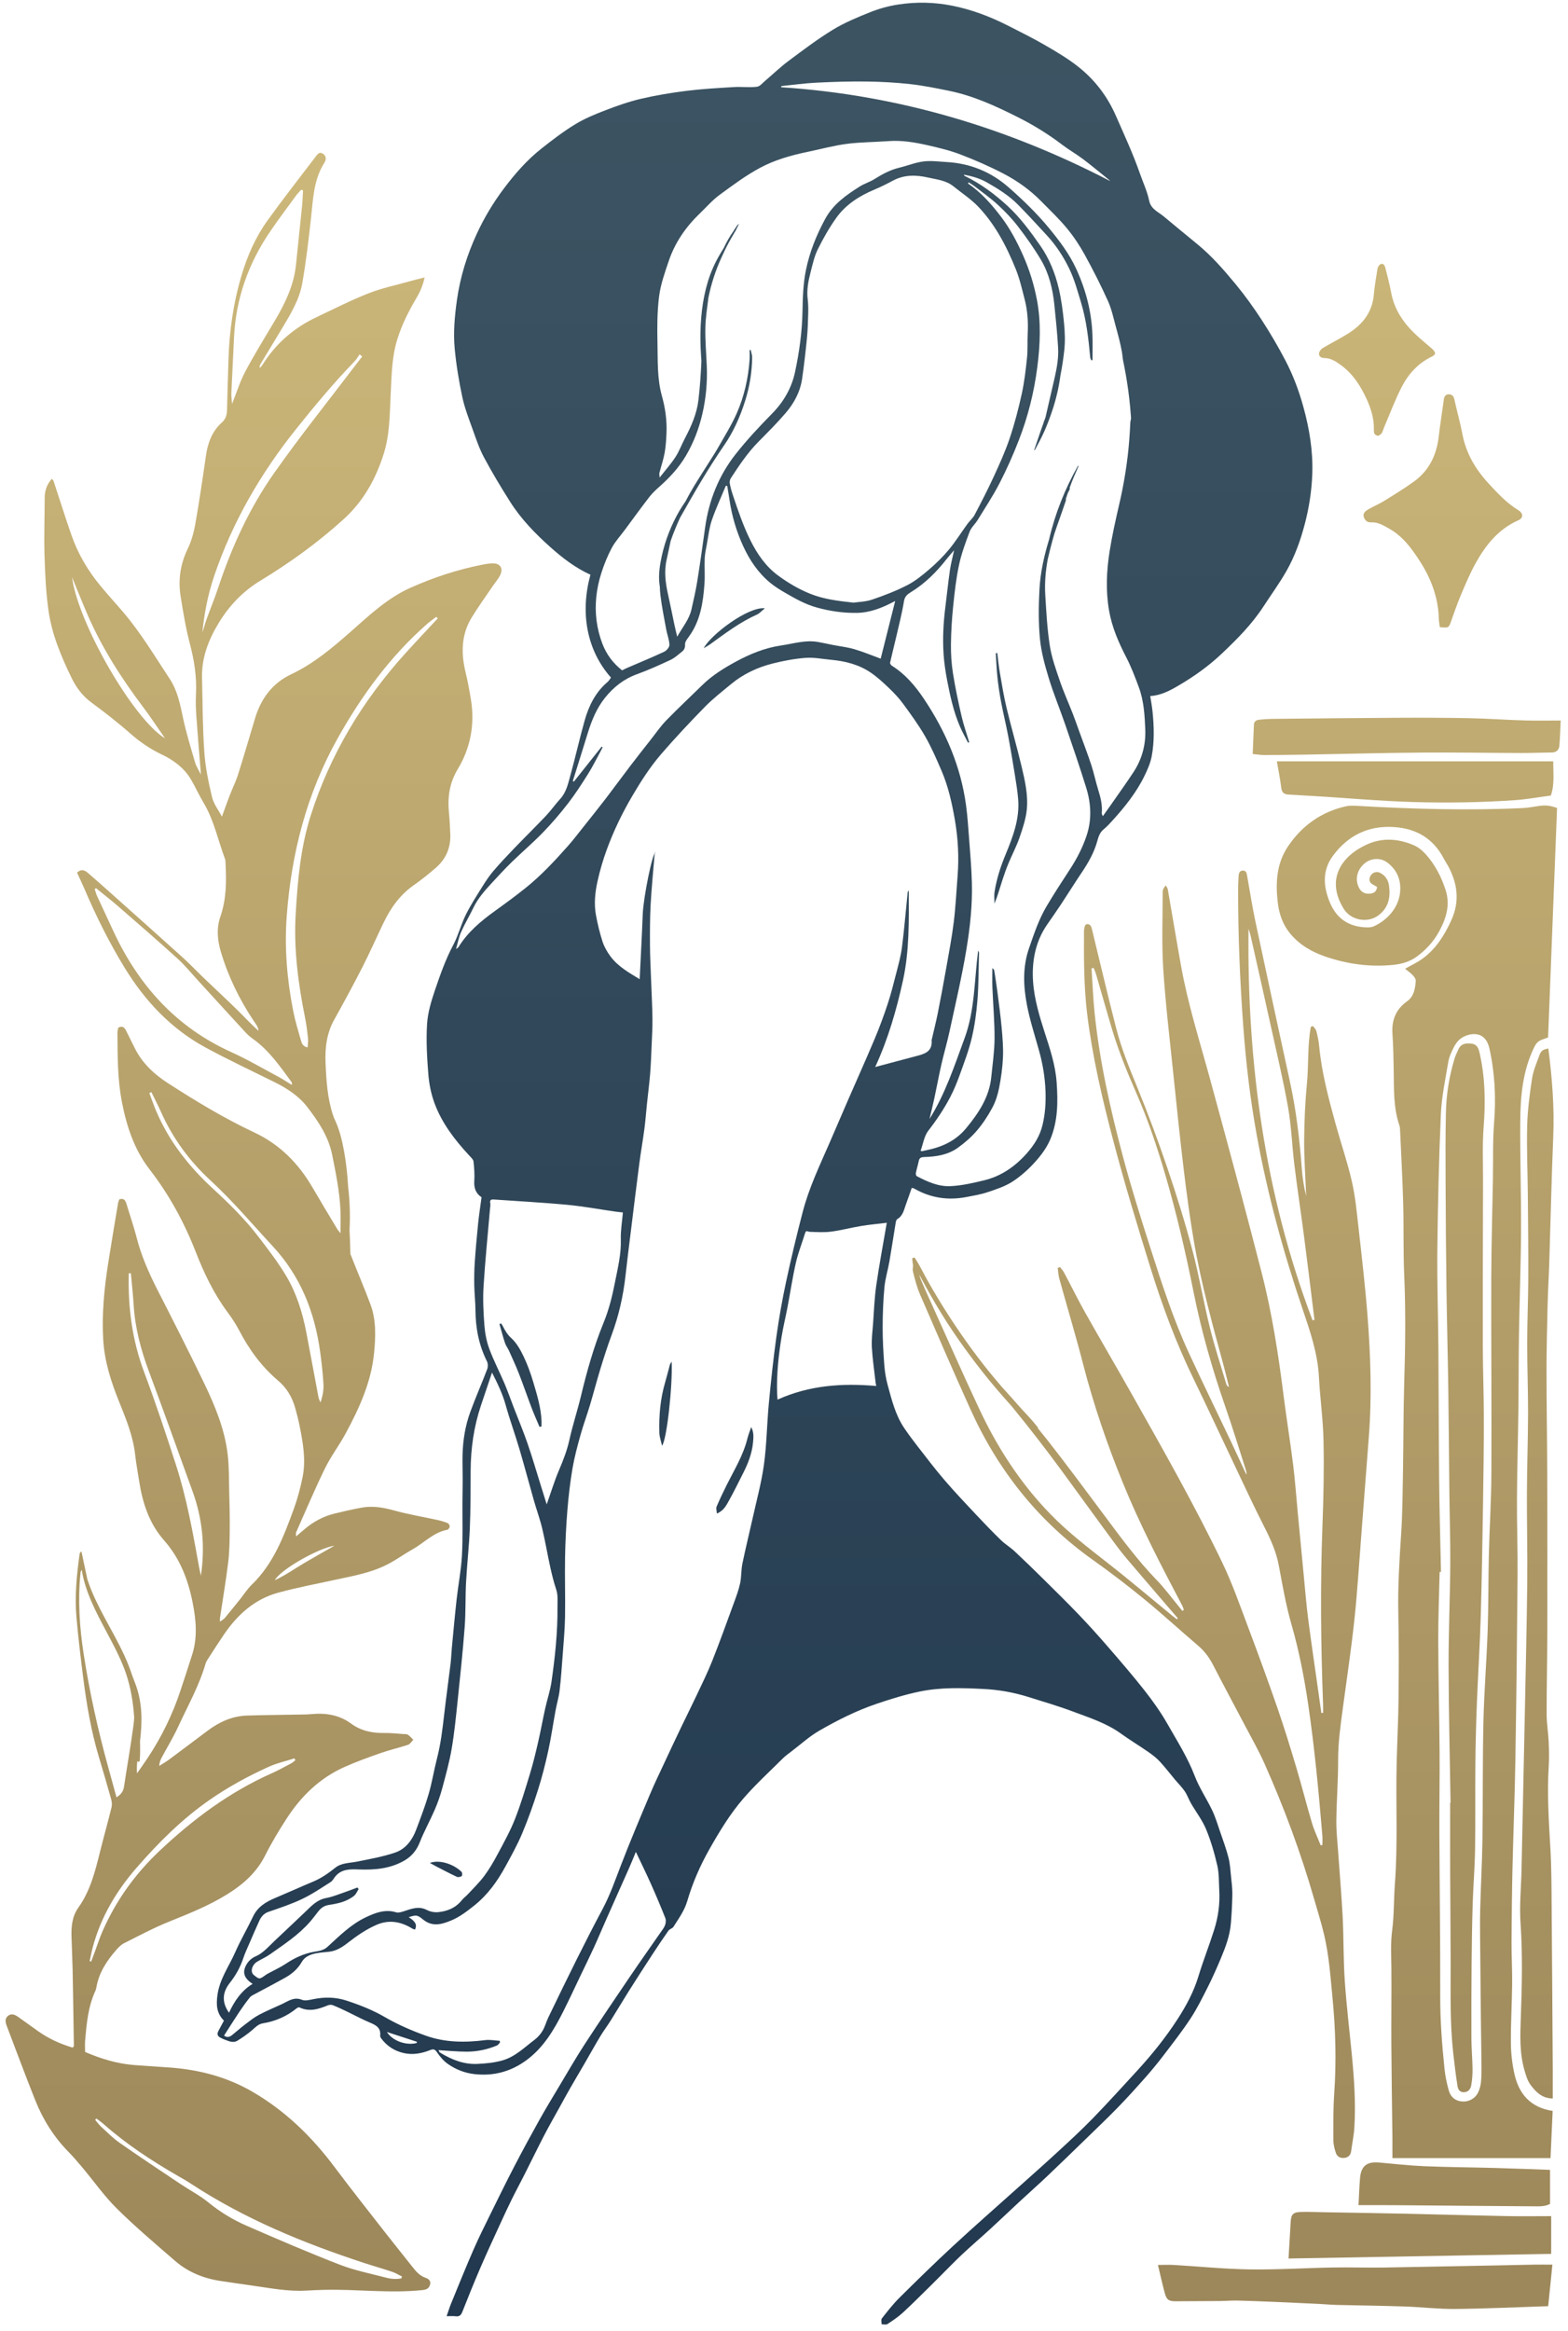 <svg width="173" height="257" viewBox="0 0 173 257" fill="none" xmlns="http://www.w3.org/2000/svg">
<path d="M82.882 157.343C83.191 157.93 83.135 158.503 83.081 159.06C82.963 160.271 82.527 161.385 81.976 162.459C81.462 163.461 80.975 164.478 80.424 165.459C80.129 165.985 79.851 166.563 79.093 166.882C79.076 166.58 78.982 166.308 79.066 166.113C79.416 165.288 79.804 164.479 80.205 163.678C81.036 162.022 82.014 160.433 82.464 158.606C82.564 158.202 82.725 157.813 82.882 157.343ZM73.91 150.47C73.733 151.115 73.578 151.768 73.388 152.41C72.848 154.235 72.691 156.106 72.748 157.995C72.761 158.443 72.931 158.886 73.043 159.401C73.565 158.781 74.221 152.799 74.106 150.131C73.995 150.319 73.932 150.388 73.91 150.47ZM109.864 72.019C109.924 72.915 109.953 73.815 110.05 74.707C110.15 75.619 110.287 76.53 110.458 77.431C110.695 78.677 111 79.909 111.236 81.155C111.508 82.593 111.746 84.038 111.98 85.484C112.12 86.347 112.259 87.214 112.333 88.085C112.518 90.275 111.754 92.271 110.941 94.233C110.392 95.556 109.959 96.901 109.734 98.311C109.666 98.742 109.724 99.194 109.724 99.637C110.079 98.749 110.327 97.87 110.607 97C110.805 96.383 111.025 95.77 111.274 95.172C111.665 94.231 112.148 93.325 112.479 92.365C112.83 91.352 113.185 90.307 113.289 89.252C113.446 87.657 113.084 86.075 112.717 84.525C112.202 82.353 111.574 80.208 111.053 78.037C110.745 76.752 110.536 75.442 110.31 74.138C110.188 73.43 110.123 72.713 110.032 72C109.977 72.007 109.92 72.013 109.864 72.019ZM144.786 52.252C144.719 54.141 144.43 55.999 143.943 57.839C143.47 59.624 142.851 61.345 141.946 62.94C141.178 64.293 140.254 65.558 139.404 66.863C138.115 68.842 136.465 70.498 134.759 72.107C133.325 73.461 131.726 74.595 130.03 75.587C129.076 76.145 128.092 76.674 126.909 76.746C126.996 77.327 127.101 77.867 127.157 78.413C127.327 80.077 127.38 81.75 127.067 83.397C126.928 84.127 126.615 84.84 126.287 85.516C125.388 87.374 124.106 88.969 122.726 90.487C122.42 90.824 122.106 91.161 121.755 91.45C121.342 91.789 121.198 92.252 121.068 92.725C120.718 94 120.074 95.124 119.342 96.212C118.564 97.366 117.83 98.55 117.062 99.711C116.561 100.47 116.034 101.212 115.519 101.962C114.853 102.932 114.408 103.993 114.169 105.148C113.744 107.205 113.979 109.225 114.49 111.227C114.706 112.076 114.965 112.914 115.233 113.747C115.822 115.574 116.441 117.382 116.581 119.332C116.735 121.489 116.724 123.625 115.875 125.632C115.491 126.541 114.863 127.388 114.194 128.125C113.454 128.941 112.609 129.704 111.687 130.295C110.859 130.825 109.877 131.14 108.933 131.455C108.18 131.707 107.383 131.836 106.599 131.986C104.605 132.365 102.709 132.091 100.933 131.085C100.877 131.053 100.819 131.026 100.759 131.002C100.729 130.991 100.695 130.992 100.593 130.977C100.379 131.585 100.167 132.208 99.941 132.827C99.728 133.409 99.621 134.052 99.007 134.408C98.906 134.467 98.85 134.65 98.828 134.785C98.592 136.208 98.382 137.635 98.135 139.056C97.969 140.017 97.671 140.961 97.58 141.927C97.443 143.394 97.388 144.872 97.385 146.346C97.382 147.725 97.461 149.106 97.564 150.481C97.62 151.227 97.739 151.979 97.936 152.7C98.384 154.339 98.788 156.006 99.758 157.444C100.24 158.158 100.758 158.848 101.287 159.528C102.26 160.775 103.215 162.039 104.246 163.235C105.384 164.558 106.589 165.823 107.783 167.095C108.653 168.022 109.537 168.938 110.45 169.823C110.911 170.269 111.478 170.605 111.947 171.044C113.03 172.055 114.093 173.09 115.147 174.132C116.45 175.418 117.757 176.702 119.023 178.024C120.109 179.158 121.164 180.326 122.191 181.513C123.581 183.12 124.975 184.727 126.287 186.397C127.206 187.568 128.078 188.795 128.813 190.086C129.877 191.956 131.036 193.775 131.815 195.81C132.319 197.128 133.135 198.324 133.745 199.605C134.103 200.357 134.344 201.166 134.616 201.958C134.942 202.905 135.292 203.848 135.54 204.816C135.715 205.499 135.75 206.219 135.824 206.925C135.891 207.569 135.975 208.218 135.966 208.863C135.95 209.932 135.891 211.003 135.803 212.07C135.692 213.43 135.212 214.696 134.69 215.94C134.243 217.009 133.772 218.071 133.249 219.105C132.655 220.283 132.065 221.474 131.341 222.572C130.419 223.973 129.381 225.298 128.363 226.634C127.731 227.463 127.067 228.27 126.377 229.05C125.381 230.176 124.372 231.294 123.324 232.37C122.156 233.569 120.943 234.723 119.742 235.889C118.351 237.24 116.961 238.594 115.553 239.927C114.535 240.892 113.484 241.821 112.455 242.775C111.37 243.781 110.302 244.805 109.211 245.806C108.212 246.722 107.178 247.6 106.189 248.528C105.323 249.34 104.5 250.197 103.658 251.036C103.348 251.345 103.041 251.656 102.729 251.963C101.701 252.968 100.692 253.994 99.633 254.967C99.109 255.449 98.506 255.854 97.908 256.246C97.756 256.346 97.486 256.267 97.27 256.269C97.274 256.05 97.189 255.759 97.298 255.622C97.915 254.839 98.529 254.042 99.236 253.343C101.192 251.404 103.163 249.477 105.185 247.607C107.527 245.44 109.93 243.341 112.306 241.211C113.769 239.9 115.242 238.601 116.686 237.269C117.997 236.061 119.313 234.853 120.556 233.576C122.224 231.861 123.83 230.085 125.451 228.324C127.089 226.544 128.605 224.658 129.92 222.629C130.87 221.163 131.699 219.63 132.214 217.933C132.743 216.193 133.417 214.498 133.964 212.764C134.407 211.361 134.608 209.909 134.524 208.43C134.472 207.519 134.513 206.582 134.311 205.704C133.997 204.341 133.604 202.979 133.07 201.689C132.653 200.683 131.961 199.793 131.41 198.84C131.157 198.403 130.993 197.909 130.711 197.494C130.395 197.03 129.986 196.63 129.623 196.198C129.07 195.537 128.548 194.849 127.962 194.22C127.596 193.826 127.158 193.487 126.715 193.179C125.711 192.483 124.663 191.852 123.672 191.139C122.077 189.991 120.228 189.402 118.426 188.726C116.78 188.108 115.087 187.614 113.407 187.088C111.821 186.591 110.182 186.306 108.53 186.223C106.169 186.103 103.807 186.02 101.455 186.508C99.841 186.843 98.283 187.326 96.731 187.852C94.515 188.601 92.43 189.647 90.414 190.806C89.315 191.438 88.357 192.316 87.34 193.089C87.006 193.343 86.66 193.589 86.364 193.883C84.902 195.337 83.372 196.734 82.025 198.289C80.554 199.988 79.388 201.917 78.275 203.88C77.248 205.695 76.417 207.59 75.837 209.573C75.516 210.67 74.884 211.528 74.303 212.444C74.187 212.627 73.881 212.686 73.754 212.866C73.151 213.718 72.57 214.587 71.999 215.461C71.115 216.815 70.238 218.172 69.374 219.54C68.702 220.604 68.063 221.689 67.394 222.756C67.019 223.354 66.589 223.92 66.225 224.525C65.618 225.535 65.047 226.567 64.456 227.586C63.947 228.463 63.425 229.333 62.921 230.214C62.51 230.931 62.114 231.658 61.715 232.382C61.156 233.394 60.579 234.396 60.048 235.422C59.3 236.864 58.592 238.326 57.859 239.775C57.391 240.701 56.896 241.613 56.438 242.543C55.983 243.467 55.551 244.403 55.123 245.34C54.407 246.903 53.68 248.461 53 250.038C52.31 251.639 51.656 253.258 51.017 254.881C50.865 255.266 50.683 255.442 50.26 255.384C49.977 255.345 49.683 255.376 49.276 255.376C49.457 254.861 49.593 254.411 49.77 253.977C50.585 251.993 51.386 250.001 52.244 248.035C52.836 246.681 53.501 245.358 54.153 244.032C55.006 242.299 55.858 240.565 56.749 238.851C57.628 237.159 58.538 235.481 59.468 233.816C60.173 232.553 60.923 231.315 61.667 230.074C62.606 228.506 63.517 226.918 64.513 225.387C66.148 222.877 67.833 220.399 69.514 217.92C70.599 216.321 71.716 214.746 72.816 213.158C73.013 212.872 73.247 212.596 73.371 212.279C73.464 212.04 73.496 211.707 73.404 211.475C72.903 210.212 72.374 208.958 71.82 207.717C71.305 206.563 70.744 205.428 70.156 204.183C69.889 204.824 69.665 205.388 69.419 205.944C68.591 207.812 67.753 209.677 66.924 211.545C66.455 212.6 66.01 213.667 65.53 214.717C65.047 215.773 64.534 216.815 64.031 217.862C63.414 219.151 62.814 220.45 62.171 221.727C61.145 223.764 59.996 225.728 58.126 227.119C56.4 228.402 54.45 228.941 52.286 228.678C51.239 228.55 50.294 228.169 49.449 227.589C48.961 227.254 48.545 226.767 48.212 226.271C47.971 225.911 47.78 225.909 47.444 226.042C46.521 226.406 45.571 226.587 44.578 226.371C43.539 226.145 42.701 225.605 42.064 224.757C41.999 224.67 41.934 224.544 41.945 224.445C42.044 223.558 41.454 223.273 40.776 222.989C39.931 222.635 39.124 222.19 38.297 221.795C37.769 221.542 37.239 221.29 36.694 221.077C36.54 221.016 36.313 221.046 36.152 221.111C35.132 221.529 34.114 221.848 33.027 221.328C32.956 221.294 32.8 221.374 32.716 221.441C31.628 222.322 30.383 222.86 29.011 223.085C28.494 223.17 28.198 223.508 27.837 223.819C27.325 224.259 26.766 224.652 26.189 225.003C25.69 225.307 25.193 225.017 24.711 224.852C24.591 224.81 24.481 224.739 24.364 224.688C23.988 224.523 23.914 224.263 24.108 223.909C24.308 223.543 24.5 223.172 24.706 222.787C23.902 221.988 23.84 221.073 23.991 219.971C24.233 218.195 25.268 216.803 25.952 215.245C26.542 213.902 27.294 212.631 27.923 211.304C28.436 210.222 29.354 209.688 30.389 209.253C31.789 208.664 33.172 208.039 34.572 207.451C35.465 207.075 36.238 206.535 36.991 205.931C37.668 205.387 38.558 205.422 39.376 205.259C40.801 204.974 42.248 204.72 43.616 204.252C44.757 203.86 45.485 202.884 45.912 201.75C46.403 200.442 46.908 199.133 47.298 197.793C47.672 196.512 47.878 195.182 48.213 193.888C48.631 192.278 48.822 190.636 49.012 188.99C49.227 187.131 49.487 185.276 49.714 183.418C49.783 182.847 49.798 182.269 49.852 181.695C50.023 179.908 50.182 178.119 50.381 176.335C50.56 174.729 50.877 173.131 50.966 171.521C51.075 169.552 51.009 167.573 51.021 165.598C51.027 164.762 51.047 163.924 51.048 163.087C51.049 162.211 51.014 161.333 51.033 160.457C51.069 158.821 51.327 157.211 51.888 155.676C52.471 154.086 53.155 152.531 53.758 150.948C53.852 150.701 53.845 150.335 53.729 150.102C52.839 148.323 52.471 146.44 52.459 144.465C52.454 143.571 52.346 142.677 52.329 141.783C52.313 140.924 52.32 140.062 52.379 139.206C52.477 137.76 52.608 136.315 52.755 134.873C52.852 133.917 53.002 132.966 53.13 132.007C52.492 131.584 52.28 130.987 52.329 130.212C52.375 129.498 52.323 128.771 52.242 128.059C52.218 127.839 51.981 127.628 51.808 127.442C50.195 125.71 48.752 123.848 47.931 121.609C47.561 120.599 47.342 119.501 47.257 118.426C47.112 116.598 47.006 114.75 47.117 112.924C47.194 111.665 47.575 110.399 47.984 109.191C48.562 107.486 49.16 105.786 50.013 104.179C50.571 103.129 50.861 101.939 51.388 100.87C51.918 99.795 52.579 98.784 53.213 97.763C53.583 97.169 53.972 96.578 54.424 96.047C55.166 95.179 55.953 94.347 56.745 93.523C57.897 92.325 59.086 91.162 60.228 89.956C60.793 89.359 61.269 88.678 61.823 88.069C62.483 87.344 62.675 86.419 62.92 85.534C63.483 83.504 63.94 81.444 64.512 79.418C64.971 77.798 65.71 76.314 67.034 75.192C67.188 75.062 67.288 74.87 67.411 74.71C64.69 71.645 64.01 67.49 65.143 63.365C63.499 62.622 62.076 61.532 60.736 60.337C59.063 58.843 57.495 57.237 56.29 55.333C55.277 53.735 54.301 52.11 53.407 50.444C52.887 49.474 52.532 48.411 52.159 47.37C51.736 46.19 51.272 45.009 51.01 43.789C50.635 42.034 50.34 40.252 50.17 38.467C49.999 36.671 50.162 34.867 50.416 33.071C50.777 30.531 51.524 28.124 52.596 25.797C53.418 24.012 54.423 22.342 55.599 20.779C56.814 19.162 58.146 17.638 59.738 16.381C60.939 15.433 62.161 14.495 63.465 13.701C64.515 13.062 65.678 12.587 66.832 12.146C68.106 11.657 69.405 11.198 70.731 10.89C72.392 10.505 74.083 10.223 75.775 10.013C77.502 9.799 79.246 9.704 80.985 9.6C81.825 9.55 82.678 9.663 83.51 9.568C83.842 9.53 84.143 9.143 84.44 8.893C85.285 8.179 86.082 7.403 86.966 6.743C88.572 5.547 90.174 4.328 91.879 3.287C93.174 2.496 94.604 1.905 96.02 1.34C96.997 0.951 98.036 0.663 99.075 0.502C101.062 0.194 103.05 0.231 105.045 0.625C107.219 1.055 109.252 1.833 111.215 2.827C112.592 3.524 113.977 4.213 115.311 4.986C116.56 5.71 117.818 6.452 118.948 7.344C120.773 8.783 122.16 10.587 123.109 12.749C124.037 14.86 125.009 16.951 125.768 19.131C126.113 20.119 126.572 21.083 126.781 22.099C126.981 23.07 127.774 23.342 128.38 23.849C129.612 24.881 130.858 25.897 132.101 26.917C133.683 28.215 135.024 29.753 136.319 31.32C137.36 32.578 138.318 33.914 139.21 35.283C140.151 36.729 141.026 38.226 141.826 39.755C142.68 41.385 143.322 43.111 143.811 44.893C144.475 47.306 144.875 49.752 144.786 52.252ZM86.184 9.619C99.031 10.457 111.091 14.051 122.489 19.965C122.368 19.828 122.233 19.726 122.101 19.62C121.233 18.925 120.381 18.208 119.491 17.542C118.748 16.985 117.934 16.522 117.195 15.96C115.657 14.789 114.019 13.783 112.295 12.916C109.867 11.695 107.4 10.561 104.716 10.015C103.296 9.725 101.868 9.434 100.43 9.274C98.831 9.097 97.216 9.011 95.607 8.99C93.767 8.967 91.924 9.023 90.087 9.114C88.793 9.178 87.506 9.36 86.215 9.49C86.204 9.533 86.194 9.576 86.184 9.619ZM54.611 100.438C55.753 99.617 56.889 98.786 57.986 97.907C59.701 96.532 61.198 94.927 62.653 93.285C63.252 92.61 63.8 91.889 64.363 91.181C65.191 90.142 66.023 89.104 66.832 88.051C67.742 86.865 68.621 85.657 69.526 84.468C70.293 83.462 71.076 82.47 71.858 81.476C72.403 80.782 72.907 80.047 73.521 79.418C74.812 78.093 76.168 76.829 77.49 75.531C78.565 74.476 79.836 73.69 81.14 72.977C82.729 72.109 84.399 71.425 86.22 71.161C87.558 70.966 88.873 70.538 90.251 70.782C90.804 70.88 91.352 71.005 91.904 71.113C92.694 71.266 93.502 71.355 94.27 71.581C95.24 71.866 96.178 72.26 97.168 72.621C97.697 70.517 98.229 68.403 98.766 66.269C98.699 66.3 98.644 66.326 98.59 66.354C97.322 67.022 95.994 67.549 94.55 67.574C93.054 67.6 91.576 67.386 90.124 66.985C88.849 66.633 87.716 65.992 86.589 65.337C86.03 65.012 85.472 64.665 84.974 64.254C83.648 63.157 82.706 61.759 81.992 60.206C81.246 58.58 80.747 56.879 80.485 55.108C80.41 54.597 80.32 54.09 80.236 53.58C80.185 53.573 80.133 53.565 80.082 53.557C79.559 54.824 78.976 56.07 78.533 57.364C78.245 58.209 78.153 59.121 77.987 60.007C77.89 60.528 77.773 61.052 77.751 61.578C77.711 62.507 77.791 63.441 77.725 64.366C77.577 66.408 77.282 68.42 76.038 70.151C75.842 70.424 75.57 70.75 75.583 71.04C75.6 71.412 75.497 71.65 75.248 71.848C74.838 72.172 74.441 72.542 73.977 72.759C72.76 73.329 71.53 73.882 70.268 74.34C68.825 74.862 67.684 75.77 66.752 76.933C65.85 78.058 65.299 79.385 64.87 80.758C64.589 81.659 64.311 82.561 64.031 83.462C63.755 84.347 63.477 85.232 63.2 86.116C63.238 86.138 63.276 86.161 63.313 86.183L66.385 82.318C66.419 82.342 66.453 82.367 66.487 82.392C66.425 82.518 66.367 82.647 66.299 82.77C65.834 83.621 65.407 84.494 64.893 85.313C64.19 86.43 63.472 87.544 62.666 88.588C61.8 89.709 60.871 90.789 59.884 91.805C58.788 92.936 57.581 93.958 56.453 95.059C55.682 95.81 54.952 96.606 54.221 97.398C53.463 98.222 52.723 99.057 52.231 100.085C51.8 100.984 51.281 101.842 50.877 102.752C50.626 103.317 50.515 103.945 50.314 104.642C50.466 104.521 50.548 104.483 50.588 104.419C51.609 102.767 53.058 101.555 54.611 100.438ZM89.169 34.656C89.146 35.543 89.117 36.433 89.029 37.316C88.882 38.792 88.713 40.267 88.503 41.735C88.297 43.179 87.623 44.44 86.692 45.528C85.747 46.633 84.711 47.663 83.688 48.698C82.493 49.907 81.558 51.307 80.636 52.72C80.534 52.877 80.483 53.12 80.517 53.303C80.6 53.752 80.727 54.196 80.873 54.63C81.433 56.302 81.997 57.969 82.785 59.558C83.548 61.096 84.501 62.477 85.892 63.488C86.971 64.273 88.113 64.952 89.373 65.46C90.837 66.052 92.353 66.248 94.161 66.446C94.673 66.369 95.481 66.36 96.209 66.114C97.53 65.668 98.844 65.161 100.083 64.528C100.969 64.075 101.77 63.424 102.532 62.771C103.313 62.101 104.054 61.368 104.71 60.578C105.447 59.688 106.061 58.698 106.742 57.761C106.991 57.417 107.339 57.132 107.533 56.763C108.262 55.377 108.982 53.985 109.637 52.562C110.277 51.172 110.915 49.769 111.402 48.322C111.942 46.718 112.371 45.071 112.734 43.417C113.02 42.11 113.175 40.768 113.313 39.434C113.405 38.551 113.343 37.654 113.388 36.764C113.452 35.491 113.371 34.232 113.051 33C112.761 31.885 112.505 30.75 112.078 29.687C111.549 28.368 110.94 27.065 110.217 25.843C109.577 24.762 108.818 23.721 107.955 22.812C107.141 21.954 106.12 21.29 105.191 20.541C104.37 19.878 103.347 19.791 102.375 19.57C101.054 19.271 99.752 19.25 98.507 19.922C97.85 20.276 97.178 20.61 96.49 20.899C94.828 21.597 93.325 22.541 92.271 24.017C91.488 25.113 90.814 26.303 90.217 27.514C89.834 28.293 89.652 29.177 89.43 30.027C89.176 31.002 88.991 31.988 89.118 33.012C89.182 33.555 89.185 34.109 89.169 34.656ZM53.983 148.712C54.46 150.005 55.106 151.235 55.647 152.505C56.015 153.37 56.325 154.259 56.663 155.135C57.18 156.477 57.739 157.805 58.208 159.164C58.752 160.742 59.217 162.348 59.716 163.943C59.907 164.551 60.097 165.159 60.319 165.868C60.793 164.531 61.166 163.296 61.668 162.115C62.131 161.026 62.559 159.947 62.816 158.781C63.178 157.141 63.71 155.54 64.102 153.906C64.759 151.172 65.515 148.474 66.583 145.868C67.175 144.425 67.552 142.924 67.851 141.387C68.157 139.818 68.547 138.281 68.496 136.655C68.465 135.666 68.642 134.67 68.725 133.684C68.432 133.65 68.182 133.629 67.934 133.594C66.148 133.338 64.368 133.007 62.572 132.837C59.918 132.586 57.252 132.451 54.592 132.26C54.275 132.238 54.001 132.212 54.093 132.682C54.128 132.862 54.082 133.058 54.066 133.247C53.822 136.11 53.528 138.971 53.351 141.839C53.264 143.257 53.335 144.692 53.443 146.111C53.51 146.989 53.679 147.889 53.983 148.712ZM25.266 221.917C25.866 220.637 26.623 219.493 27.875 218.733C26.894 218.11 26.748 217.452 27.142 216.698C27.382 216.237 27.742 215.897 28.242 215.683C28.571 215.543 28.878 215.322 29.153 215.087C29.558 214.742 29.922 214.349 30.309 213.983C31.452 212.901 32.606 211.829 33.741 210.738C34.396 210.107 35.001 209.455 35.977 209.274C36.708 209.14 37.408 208.838 38.117 208.599C38.558 208.449 38.991 208.276 39.428 208.113C39.474 208.17 39.522 208.227 39.568 208.285C39.406 208.533 39.292 208.84 39.074 209.018C38.274 209.668 37.283 209.882 36.303 210.029C35.773 210.109 35.428 210.355 35.123 210.739C34.828 211.112 34.547 211.496 34.236 211.856C32.963 213.331 31.339 214.38 29.768 215.492C29.333 215.799 28.832 216.013 28.373 216.289C27.828 216.617 27.549 217.4 28.014 217.769C28.621 218.251 28.625 218.248 29.303 217.76C29.483 217.63 29.691 217.537 29.887 217.43C30.419 217.14 30.976 216.889 31.477 216.554C32.465 215.894 33.5 215.397 34.686 215.193C35.178 215.109 35.695 215.053 36.123 214.661C37.448 213.452 38.726 212.163 40.374 211.388C41.414 210.898 42.492 210.474 43.706 210.847C43.971 210.928 44.323 210.807 44.612 210.712C45.433 210.439 46.221 210.132 47.1 210.591C47.461 210.779 47.935 210.868 48.341 210.829C49.356 210.731 50.268 210.361 50.938 209.525C51.146 209.266 51.426 209.067 51.653 208.821C52.257 208.166 52.904 207.543 53.433 206.83C53.984 206.088 54.456 205.278 54.892 204.461C55.57 203.191 56.279 201.926 56.806 200.591C57.46 198.935 57.97 197.218 58.489 195.511C58.834 194.38 59.109 193.226 59.374 192.073C59.656 190.849 59.878 189.612 60.149 188.386C60.37 187.389 60.706 186.411 60.85 185.405C61.242 182.682 61.533 179.947 61.507 177.191C61.501 176.544 61.581 175.892 61.364 175.243C61.1 174.445 60.894 173.625 60.713 172.802C60.399 171.376 60.16 169.932 59.819 168.512C59.571 167.473 59.197 166.464 58.904 165.435C58.362 163.538 57.861 161.629 57.301 159.738C56.825 158.129 56.246 156.549 55.797 154.932C55.45 153.683 54.901 152.541 54.285 151.335C53.861 152.592 53.462 153.77 53.068 154.949C52.281 157.298 51.934 159.714 51.927 162.189C51.922 164.298 51.925 166.408 51.837 168.515C51.755 170.49 51.528 172.46 51.422 174.436C51.333 176.092 51.394 177.756 51.268 179.408C51.061 182.13 50.772 184.846 50.488 187.562C50.303 189.32 50.13 191.085 49.831 192.826C49.578 194.294 49.177 195.74 48.79 197.181C48.574 197.983 48.296 198.776 47.966 199.538C47.441 200.753 46.79 201.915 46.306 203.145C45.972 203.993 45.444 204.637 44.709 205.082C43.133 206.036 41.374 206.189 39.574 206.121C38.648 206.086 37.703 206.06 37.015 206.868C36.834 207.081 36.703 207.367 36.48 207.508C35.453 208.157 34.44 208.85 33.348 209.37C32.156 209.937 30.893 210.359 29.641 210.787C29.101 210.972 28.811 211.338 28.599 211.803C28.225 212.619 27.871 213.444 27.516 214.267C27.286 214.802 27.033 215.331 26.85 215.881C26.517 216.885 26.014 217.8 25.365 218.614C24.529 219.663 24.449 220.761 25.266 221.917ZM46.008 225.123C44.91 224.765 43.812 224.407 42.687 224.041C43.295 225.01 44.782 225.554 45.964 225.26L46.008 225.123ZM97.841 134.821C96.945 134.93 95.975 135.016 95.016 135.173C93.905 135.355 92.811 135.652 91.697 135.796C90.919 135.897 90.118 135.841 89.329 135.816C89.13 135.81 88.941 135.59 88.831 135.949C88.497 137.039 88.067 138.105 87.814 139.214C87.44 140.848 87.195 142.513 86.88 144.161C86.677 145.227 86.415 146.284 86.24 147.354C85.898 149.437 85.672 151.533 85.741 153.65C85.748 153.852 85.768 154.053 85.786 154.319C89.316 152.724 92.94 152.49 96.679 152.814C96.648 152.66 96.619 152.554 96.607 152.445C96.461 151.144 96.265 149.844 96.192 148.539C96.144 147.673 96.264 146.797 96.328 145.927C96.43 144.528 96.477 143.121 96.677 141.736C97.011 139.417 97.449 137.112 97.841 134.821ZM102.788 114.684C102.786 114.669 102.794 114.652 102.798 114.637C103.023 113.656 103.273 112.682 103.47 111.695C103.799 110.04 104.109 108.38 104.402 106.718C104.7 105.029 105.024 103.341 105.233 101.64C105.439 99.967 105.518 98.278 105.651 96.597C105.815 94.512 105.707 92.442 105.349 90.38C105.029 88.536 104.625 86.713 103.885 84.99C103.331 83.7 102.77 82.401 102.072 81.187C101.354 79.937 100.494 78.763 99.641 77.596C99.185 76.972 98.644 76.401 98.084 75.866C97.45 75.259 96.796 74.655 96.073 74.162C94.757 73.266 93.246 72.887 91.673 72.745C90.743 72.66 89.803 72.465 88.884 72.534C87.662 72.627 86.436 72.858 85.245 73.158C83.567 73.582 82.007 74.312 80.661 75.426C79.678 76.24 78.661 77.028 77.771 77.937C76.122 79.618 74.509 81.34 72.968 83.12C71.724 84.557 70.699 86.164 69.734 87.808C68.639 89.673 67.705 91.611 66.961 93.635C66.539 94.781 66.193 95.964 65.928 97.156C65.654 98.384 65.521 99.651 65.754 100.906C65.936 101.883 66.167 102.858 66.473 103.802C66.657 104.372 66.969 104.923 67.324 105.409C68.162 106.557 69.387 107.237 70.577 107.962C70.692 105.552 70.824 103.162 70.916 100.771C70.985 99.015 71.956 94.069 72.345 93.922C72.293 94.018 72.237 94.076 72.231 94.138C72.076 96.006 71.887 97.874 71.785 99.745C71.704 101.248 71.705 102.755 71.713 104.26C71.721 105.51 71.79 106.759 71.834 108.009C71.886 109.441 71.968 110.872 71.986 112.305C71.999 113.307 71.935 114.311 71.893 115.314C71.849 116.344 71.812 117.375 71.73 118.402C71.64 119.5 71.496 120.593 71.382 121.689C71.285 122.616 71.219 123.548 71.097 124.471C70.928 125.763 70.698 127.047 70.53 128.339C70.199 130.877 69.892 133.418 69.578 135.958C69.386 137.518 69.186 139.077 69.014 140.638C68.765 142.895 68.266 145.087 67.472 147.218C67.017 148.439 66.623 149.684 66.241 150.93C65.832 152.265 65.484 153.618 65.083 154.954C64.756 156.043 64.356 157.108 64.052 158.203C63.711 159.428 63.376 160.663 63.162 161.916C62.904 163.431 62.728 164.965 62.602 166.497C62.462 168.225 62.375 169.96 62.344 171.694C62.305 173.886 62.38 176.081 62.342 178.274C62.318 179.657 62.188 181.038 62.087 182.419C61.989 183.742 61.897 185.066 61.743 186.383C61.656 187.122 61.434 187.844 61.298 188.579C61.023 190.065 60.812 191.565 60.489 193.04C60.169 194.498 59.801 195.952 59.349 197.374C58.838 198.983 58.271 200.58 57.617 202.135C57.092 203.386 56.428 204.584 55.775 205.778C54.878 207.421 53.798 208.93 52.312 210.109C51.505 210.749 50.696 211.375 49.726 211.769C48.683 212.193 47.683 212.459 46.68 211.643C46.018 211.104 45.916 211.126 45.093 211.385C45.842 211.851 46.033 212.216 45.794 212.746C45.721 212.725 45.641 212.712 45.57 212.681C45.498 212.651 45.434 212.604 45.367 212.564C44.148 211.855 42.888 211.646 41.551 212.223C40.397 212.722 39.376 213.431 38.39 214.197C37.771 214.678 37.124 215.104 36.312 215.194C35.699 215.262 35.066 215.284 34.483 215.461C34.023 215.6 33.575 215.829 33.291 216.326C32.88 217.046 32.256 217.606 31.533 218.015C30.405 218.652 29.252 219.244 28.114 219.86C27.922 219.964 27.698 220.06 27.569 220.224C27.16 220.739 26.772 221.274 26.407 221.821C25.835 222.679 25.288 223.553 24.72 224.437C24.983 224.653 25.294 224.631 25.586 224.398C26.071 224.013 26.531 223.597 27.023 223.223C27.52 222.845 28.013 222.448 28.559 222.156C29.388 221.714 30.263 221.362 31.114 220.962C31.812 220.634 32.44 220.134 33.322 220.495C33.654 220.631 34.118 220.514 34.505 220.434C35.778 220.172 36.996 220.172 38.273 220.593C39.728 221.073 41.14 221.63 42.452 222.393C43.899 223.234 45.434 223.894 46.987 224.45C49.089 225.203 51.309 225.223 53.528 224.938C54.053 224.87 54.602 224.984 55.139 225.014C55.149 225.073 55.158 225.13 55.168 225.189C55.059 225.304 54.971 225.471 54.837 225.527C53.771 225.973 52.649 226.209 51.498 226.21C50.466 226.211 49.433 226.104 48.373 226.044C48.408 226.111 48.441 226.182 48.483 226.247C48.503 226.279 48.539 226.305 48.572 226.325C49.82 227.088 51.156 227.623 52.635 227.562C53.587 227.522 54.563 227.428 55.472 227.164C56.849 226.765 57.876 225.728 58.998 224.886C59.347 224.623 59.655 224.261 59.877 223.883C60.141 223.435 60.269 222.908 60.498 222.436C61.536 220.288 62.575 218.141 63.642 216.007C64.572 214.145 65.52 212.292 66.498 210.456C67.309 208.932 67.872 207.313 68.489 205.707C69.502 203.07 70.606 200.465 71.702 197.86C72.207 196.658 72.779 195.483 73.33 194.3C73.93 193.011 74.537 191.723 75.151 190.441C75.708 189.278 76.289 188.129 76.838 186.963C77.435 185.696 78.06 184.437 78.577 183.137C79.414 181.03 80.179 178.896 80.959 176.767C81.222 176.048 81.496 175.323 81.657 174.578C81.81 173.869 81.762 173.117 81.909 172.406C82.253 170.728 82.67 169.066 83.04 167.394C83.475 165.426 84.014 163.472 84.288 161.48C84.593 159.253 84.614 156.988 84.826 154.745C85.059 152.287 85.32 149.829 85.66 147.383C85.944 145.349 86.302 143.319 86.733 141.309C87.284 138.737 87.901 136.178 88.563 133.632C89.251 130.985 90.429 128.518 91.52 126.021C92.21 124.441 92.883 122.854 93.571 121.273C94.551 119.021 95.561 116.782 96.514 114.518C97.037 113.275 97.504 112.007 97.928 110.727C98.287 109.646 98.569 108.537 98.85 107.431C99.101 106.45 99.382 105.468 99.512 104.468C99.772 102.446 99.936 100.412 100.145 98.382C100.153 98.31 100.223 98.245 100.264 98.176C100.275 101.516 100.344 104.83 99.624 108.11C98.909 111.365 97.991 114.544 96.561 117.647C97.137 117.493 97.6 117.369 98.064 117.246C99.017 116.994 99.97 116.745 100.921 116.488C101.873 116.23 102.907 116.051 102.788 114.684ZM126.36 80.439C126.298 78.859 126.204 77.275 125.65 75.775C125.234 74.648 124.802 73.516 124.251 72.452C123.402 70.814 122.681 69.14 122.364 67.316C121.984 65.127 122.082 62.93 122.43 60.755C122.714 58.979 123.112 57.219 123.517 55.465C123.628 54.982 123.732 54.498 123.829 54.013C124.073 52.788 124.269 51.553 124.417 50.313C124.565 49.071 124.654 47.825 124.711 46.577C124.716 46.467 124.741 46.376 124.767 46.271C124.799 46.15 124.784 46.029 124.775 45.906C124.754 45.588 124.728 45.27 124.698 44.954C124.641 44.327 124.57 43.699 124.485 43.075C124.402 42.452 124.305 41.832 124.195 41.213C124.14 40.903 124.082 40.595 124.021 40.287C123.99 40.132 123.959 39.979 123.927 39.825C123.856 39.488 123.841 39.132 123.781 38.789C123.615 37.846 123.358 36.919 123.105 35.993C122.846 35.046 122.641 34.066 122.24 33.179C121.459 31.455 120.602 29.759 119.687 28.1C119.123 27.077 118.468 26.083 117.724 25.184C116.843 24.118 115.831 23.158 114.857 22.171C113.644 20.942 112.243 19.939 110.723 19.148C109.191 18.351 107.598 17.655 105.985 17.038C104.812 16.589 103.575 16.292 102.348 16.014C100.927 15.691 99.488 15.449 98.013 15.56C96.481 15.674 94.935 15.665 93.416 15.864C91.963 16.055 90.537 16.448 89.1 16.746C87.294 17.12 85.504 17.625 83.89 18.486C82.295 19.337 80.825 20.436 79.362 21.51C78.588 22.08 77.945 22.831 77.244 23.501C75.686 24.991 74.48 26.725 73.786 28.769C73.351 30.052 72.885 31.359 72.716 32.691C72.502 34.389 72.504 36.124 72.54 37.841C72.582 39.784 72.495 41.743 73.028 43.654C73.405 45.002 73.6 46.388 73.533 47.793C73.499 48.51 73.458 49.235 73.329 49.939C73.193 50.685 72.942 51.41 72.754 52.146C72.725 52.262 72.764 52.395 72.78 52.653C73.427 51.825 74.034 51.145 74.526 50.389C74.938 49.756 75.201 49.026 75.556 48.353C76.256 47.024 76.875 45.634 77.053 44.156C77.226 42.716 77.323 41.264 77.388 39.811C77.375 39.65 77.366 39.49 77.354 39.333C77.313 38.715 77.285 38.095 77.28 37.475C77.259 35.3 77.471 33.097 78.112 31.013C78.438 29.954 78.893 28.946 79.457 27.995C79.592 27.768 79.729 27.545 79.865 27.32C80.164 26.684 80.502 26.074 80.91 25.508C81.002 25.381 81.059 25.232 81.165 25.116C81.206 25.072 81.225 25.017 81.255 24.965C81.323 24.851 81.42 24.753 81.535 24.683C81.413 24.931 81.291 25.181 81.168 25.429C81.144 25.48 81.108 25.519 81.081 25.567C81.046 25.628 81.012 25.687 80.977 25.747C80.908 25.866 80.838 25.987 80.769 26.106C80.747 26.144 80.724 26.182 80.702 26.221C80.688 26.247 80.635 26.307 80.635 26.335C80.566 26.46 80.497 26.584 80.428 26.71C80.117 27.276 79.839 27.862 79.574 28.451C78.935 29.866 78.459 31.328 78.159 32.836C78.025 33.919 77.851 34.999 77.825 36.084C77.791 37.505 77.921 38.93 77.98 40.354C78.055 42.154 77.891 43.937 77.48 45.688C77.106 47.283 76.527 48.795 75.692 50.224C74.916 51.55 73.903 52.637 72.772 53.645C72.372 54.001 71.971 54.37 71.645 54.791C70.722 55.985 69.838 57.21 68.938 58.423C68.453 59.078 67.886 59.688 67.505 60.398C67.032 61.283 66.649 62.23 66.344 63.187C66.07 64.043 65.876 64.943 65.787 65.837C65.615 67.572 65.823 69.273 66.441 70.922C66.895 72.133 67.625 73.116 68.64 73.911C68.823 73.82 68.99 73.728 69.166 73.652C70.541 73.058 71.928 72.49 73.284 71.856C73.548 71.733 73.87 71.352 73.86 71.101C73.838 70.523 73.606 69.957 73.5 69.377C73.27 68.126 73.016 66.876 72.864 65.614C72.828 65.312 72.81 65.011 72.802 64.71C72.769 64.501 72.743 64.291 72.729 64.079C72.667 63.159 72.815 62.225 73.01 61.327C73.204 60.43 73.477 59.552 73.813 58.699C74.143 57.864 74.53 57.056 74.986 56.283C75.189 55.939 75.411 55.604 75.639 55.273C75.783 54.993 75.932 54.714 76.085 54.44C76.723 53.3 77.454 52.211 78.145 51.101C78.496 50.535 78.871 49.981 79.199 49.402C79.911 48.143 80.691 46.911 81.275 45.594C82.103 43.724 82.554 41.733 82.701 39.684C82.726 39.328 82.704 38.97 82.704 38.612C82.744 38.599 82.785 38.586 82.826 38.573C82.882 38.851 82.987 39.131 82.985 39.408C82.969 41.039 82.705 42.642 82.217 44.189C81.671 45.922 80.941 47.578 79.9 49.09C79.047 50.328 78.241 51.599 77.464 52.884C76.626 54.269 75.833 55.681 75.029 57.087C74.647 57.93 74.289 58.781 73.991 59.653C73.843 60.322 73.716 60.997 73.561 61.664C73.25 62.987 73.422 64.282 73.715 65.581C73.957 66.649 74.162 67.725 74.39 68.797C74.481 69.225 74.587 69.65 74.714 70.201C75.31 69.144 76.044 68.295 76.291 67.188C76.52 66.165 76.762 65.141 76.928 64.107C77.245 62.126 77.521 60.137 77.798 58.149C78.212 55.176 79.294 52.461 81.138 50.108C82.376 48.527 83.761 47.051 85.171 45.617C86.468 44.299 87.343 42.78 87.723 40.998C88.189 38.809 88.496 36.591 88.539 34.349C88.567 32.827 88.61 31.312 88.913 29.812C89.319 27.806 90.062 25.948 91.04 24.146C91.933 22.497 93.364 21.509 94.862 20.561C95.362 20.244 95.954 20.073 96.456 19.76C97.328 19.215 98.213 18.73 99.226 18.488C100.117 18.275 100.984 17.915 101.885 17.801C102.717 17.696 103.58 17.818 104.428 17.865C107.042 18.01 109.333 18.94 111.306 20.675C112.89 22.067 114.399 23.527 115.741 25.155C116.898 26.56 117.992 28.007 118.754 29.672C119.818 31.996 120.45 34.431 120.533 36.993C120.563 37.895 120.538 38.799 120.538 39.703C120.495 39.712 120.451 39.72 120.408 39.729C120.366 39.625 120.296 39.525 120.286 39.418C120.097 37.371 119.87 35.327 119.272 33.352C118.89 32.092 118.543 30.802 117.973 29.625C117.328 28.29 116.505 27.03 115.483 25.929C114.436 24.801 113.401 23.662 112.32 22.569C111.315 21.553 110.108 20.802 108.868 20.102C108.091 19.662 107.256 19.43 106.334 19.252C106.395 19.345 106.406 19.383 106.43 19.394C108.18 20.235 109.726 21.387 111.144 22.687C112.546 23.971 113.673 25.506 114.763 27.065C115.778 28.518 116.422 30.13 116.82 31.829C117.111 33.074 117.274 34.356 117.397 35.63C117.492 36.616 117.532 37.628 117.424 38.608C117.322 39.54 117.183 40.473 116.999 41.394C116.827 42.707 116.527 43.98 116.106 45.247C115.853 46.008 115.573 46.759 115.251 47.493C114.933 48.221 114.552 48.913 114.179 49.614C114.159 49.65 114.099 49.625 114.112 49.586C114.445 48.648 114.742 47.698 115.086 46.763C115.109 46.698 115.131 46.633 115.155 46.568C115.152 46.5 115.189 46.429 115.228 46.36C115.272 46.242 115.312 46.123 115.354 46.006C115.689 44.533 116.038 43.063 116.373 41.59C116.617 40.519 116.805 39.43 116.742 38.332C116.65 36.752 116.493 35.175 116.329 33.601C116.146 31.849 115.74 30.139 114.833 28.619C114.075 27.351 113.214 26.134 112.311 24.963C111.653 24.109 110.896 23.318 110.102 22.587C109.303 21.851 108.406 21.221 107.546 20.553C107.335 20.389 107.099 20.257 106.875 20.11C106.848 20.149 106.821 20.188 106.794 20.227C108.255 21.22 109.399 22.519 110.458 23.913C111.454 25.223 112.206 26.653 112.873 28.151C113.575 29.728 114.079 31.36 114.402 33.039C114.877 35.517 114.765 38.01 114.444 40.505C114.087 43.279 113.408 45.968 112.398 48.566C111.777 50.163 111.076 51.739 110.29 53.263C109.567 54.665 108.691 55.989 107.864 57.337C107.591 57.782 107.158 58.155 106.979 58.628C106.526 59.827 106.076 61.043 105.81 62.29C105.491 63.785 105.319 65.317 105.164 66.84C105.022 68.239 104.934 69.649 104.92 71.054C104.908 72.114 104.976 73.187 105.141 74.233C105.392 75.813 105.725 77.383 106.085 78.943C106.31 79.92 106.647 80.872 106.934 81.835C106.891 81.854 106.849 81.873 106.806 81.891C106.502 81.288 106.167 80.7 105.902 80.08C105.217 78.48 104.842 76.788 104.514 75.089C104.327 74.118 104.176 73.132 104.109 72.146C103.988 70.391 104.087 68.636 104.308 66.889C104.478 65.548 104.613 64.201 104.807 62.863C104.914 62.128 105.111 61.406 105.269 60.671C104.995 60.991 104.714 61.293 104.461 61.617C103.335 63.061 102.058 64.339 100.483 65.3C100.113 65.526 99.824 65.758 99.737 66.288C99.518 67.63 99.174 68.952 98.868 70.278C98.654 71.208 98.412 72.131 98.206 73.062C98.185 73.157 98.295 73.332 98.391 73.393C99.876 74.322 100.973 75.613 101.938 77.054C104.336 80.637 106.007 84.503 106.586 88.8C106.741 89.951 106.822 91.112 106.908 92.271C107.033 93.945 107.181 95.619 107.229 97.296C107.299 99.774 107.028 102.244 106.625 104.677C106.123 107.699 105.418 110.688 104.772 113.686C104.504 114.925 104.143 116.142 103.861 117.378C103.581 118.607 103.356 119.848 103.091 121.081C102.926 121.848 102.733 122.608 102.553 123.371C104.301 120.592 105.305 117.505 106.427 114.461C107.565 111.374 107.492 108.114 107.92 104.798C107.987 104.962 108.016 104.999 108.015 105.036C107.968 106.765 107.981 108.5 107.847 110.223C107.736 111.64 107.542 113.066 107.215 114.447C106.889 115.824 106.377 117.159 105.896 118.495C105.586 119.354 105.237 120.21 104.812 121.016C104.131 122.305 103.322 123.51 102.421 124.669C101.958 125.264 101.846 126.133 101.573 126.884C101.701 126.919 101.718 126.931 101.732 126.927C101.92 126.886 102.107 126.84 102.296 126.801C103.982 126.458 105.48 125.747 106.59 124.402C107.959 122.744 109.15 120.977 109.37 118.748C109.51 117.332 109.723 115.913 109.73 114.495C109.739 112.627 109.569 110.759 109.493 108.889C109.466 108.204 109.489 107.516 109.489 106.734C109.585 106.846 109.682 106.906 109.693 106.979C109.823 107.805 109.953 108.632 110.059 109.462C110.224 110.754 110.4 112.046 110.517 113.341C110.613 114.409 110.705 115.487 110.66 116.555C110.613 117.678 110.456 118.805 110.241 119.91C110.093 120.667 109.855 121.437 109.493 122.115C109.014 123.012 108.443 123.883 107.783 124.657C107.177 125.367 106.448 125.998 105.689 126.545C104.594 127.335 103.29 127.535 101.965 127.571C101.665 127.58 101.444 127.639 101.374 127.986C101.282 128.436 101.141 128.876 101.049 129.326C101.026 129.436 101.069 129.637 101.145 129.677C102.301 130.29 103.526 130.837 104.832 130.782C106.1 130.728 107.371 130.433 108.613 130.13C110.483 129.671 112.005 128.606 113.279 127.173C114.087 126.264 114.725 125.268 115.017 124.063C115.318 122.827 115.398 121.579 115.353 120.316C115.298 118.808 115.055 117.332 114.65 115.877C114.18 114.188 113.631 112.512 113.302 110.794C112.906 108.72 112.816 106.628 113.532 104.556C114.084 102.962 114.614 101.365 115.477 99.911C116.296 98.532 117.173 97.186 118.051 95.843C118.813 94.676 119.448 93.45 119.887 92.129C120.476 90.364 120.382 88.585 119.84 86.843C119.116 84.519 118.328 82.215 117.537 79.913C116.946 78.189 116.242 76.502 115.71 74.76C115.279 73.345 114.878 71.889 114.737 70.425C114.564 68.617 114.587 66.777 114.686 64.96C114.788 63.084 115.207 61.253 115.754 59.456C116.409 56.627 117.502 53.896 118.929 51.37C118.952 51.328 119.01 51.365 118.991 51.406C118.64 52.214 118.278 53.012 117.995 53.847C118.017 53.857 118.038 53.867 118.06 53.878C117.979 54.036 117.9 54.194 117.819 54.353C117.742 54.577 117.666 54.802 117.588 55.025C117.606 55.08 117.618 55.133 117.604 55.176C117.276 56.142 116.939 57.106 116.596 58.067C116.507 58.316 116.424 58.564 116.343 58.814C116.173 59.401 116.004 59.988 115.86 60.58C115.774 60.932 115.69 61.285 115.605 61.636C115.358 62.942 115.245 64.269 115.328 65.626C115.442 67.488 115.539 69.36 115.828 71.198C116.036 72.521 116.501 73.811 116.938 75.087C117.355 76.309 117.891 77.49 118.362 78.693C118.605 79.314 118.821 79.945 119.048 80.572C119.503 81.827 119.984 83.073 120.402 84.34C120.701 85.246 120.887 86.188 121.172 87.099C121.436 87.943 121.643 88.785 121.558 89.678C121.551 89.754 121.618 89.837 121.68 89.99C122.001 89.537 122.286 89.143 122.564 88.744C123.396 87.549 124.248 86.367 125.048 85.152C125.985 83.73 126.427 82.147 126.36 80.439ZM48.177 205.811C48.917 206.192 49.651 206.582 50.404 206.932C50.547 206.999 50.804 206.949 50.939 206.854C51.013 206.802 51.013 206.477 50.927 206.39C50.196 205.641 48.609 204.975 47.432 205.4C47.729 205.564 47.95 205.694 48.177 205.811ZM77.641 71.472C77.882 71.324 78.153 71.181 78.399 71.002C80.039 69.813 81.655 68.59 83.523 67.757C83.811 67.629 84.036 67.356 84.389 67.072C82.569 66.837 78.374 70.012 77.641 71.472ZM59.747 157.276C59.747 157.073 59.754 156.87 59.746 156.668C59.686 155.182 59.246 153.773 58.83 152.366C58.543 151.397 58.191 150.435 57.754 149.525C57.409 148.808 56.994 148.063 56.417 147.543C55.965 147.136 55.718 146.682 55.461 146.188C55.411 146.093 55.346 146.006 55.289 145.915C55.228 145.938 55.167 145.962 55.106 145.985C55.307 146.683 55.489 147.388 55.718 148.077C55.819 148.381 56.031 148.645 56.164 148.941C56.538 149.777 56.924 150.609 57.256 151.462C57.746 152.717 58.183 153.995 58.663 155.255C58.929 155.952 59.238 156.635 59.526 157.324C59.599 157.309 59.673 157.293 59.747 157.276Z" fill="url(#paint0_linear_20_17935)"/>
<path d="M150.879 145.051C150.627 141.802 150.247 138.563 149.884 135.324C149.694 133.627 149.533 131.912 149.151 130.253C148.661 128.116 147.942 126.033 147.358 123.916C146.577 121.084 145.817 118.247 145.543 115.306C145.492 114.762 145.371 114.22 145.236 113.689C145.184 113.486 144.998 113.317 144.874 113.133C144.793 113.157 144.711 113.181 144.63 113.205C144.242 115.258 144.396 117.361 144.198 119.431C144 121.515 143.901 123.615 143.89 125.708C143.878 127.765 144.032 129.822 144.113 131.879C143.86 130.869 143.704 129.851 143.628 128.826C143.391 125.635 143.015 122.463 142.336 119.331C141.054 113.432 139.772 107.533 138.517 101.628C138.168 99.987 137.913 98.325 137.615 96.673C137.558 96.356 137.542 95.958 137.102 95.986C136.68 96.014 136.668 96.408 136.647 96.73C136.617 97.214 136.603 97.699 136.602 98.184C136.599 103.162 136.803 108.132 137.167 113.096C137.465 117.162 137.937 121.205 138.669 125.212C139.853 131.703 141.586 138.05 143.704 144.299C144.531 146.738 145.382 149.183 145.519 151.806C145.643 154.16 145.977 156.506 146.026 158.86C146.091 161.926 146.03 165 145.913 168.066C145.661 174.688 145.726 181.306 145.977 187.924C145.989 188.234 145.979 188.545 145.979 188.855C145.915 188.859 145.851 188.863 145.786 188.867C145.666 188.015 145.545 187.162 145.425 186.309C145.056 183.689 144.665 181.071 144.326 178.446C144.127 176.91 144.006 175.364 143.856 173.821C143.629 171.475 143.406 169.128 143.184 166.781C143.015 165.013 142.891 163.241 142.672 161.479C142.361 158.98 141.952 156.493 141.636 153.994C141.056 149.41 140.362 144.848 139.212 140.368C138.426 137.303 137.625 134.243 136.809 131.187C135.718 127.102 134.616 123.019 133.499 118.94C132.374 114.831 131.078 110.765 130.319 106.563C129.809 103.739 129.344 100.906 128.849 98.078C128.822 97.92 128.706 97.776 128.632 97.626C128.391 97.865 128.28 98.094 128.28 98.325C128.281 101.169 128.159 104.022 128.344 106.854C128.606 110.846 129.086 114.825 129.497 118.807C129.848 122.212 130.201 125.618 130.611 129.016C130.921 131.581 131.262 134.145 131.694 136.691C132.494 141.405 133.763 146.011 135.019 150.619C135.227 151.384 135.404 152.158 135.596 152.928C135.42 152.844 135.34 152.737 135.304 152.617C134.69 150.544 134.008 148.487 133.49 146.39C132.785 143.54 132.3 140.633 131.548 137.796C130.747 134.773 129.815 131.778 128.81 128.816C127.784 125.793 126.669 122.795 125.459 119.842C124.588 117.717 123.723 115.595 123.151 113.375C122.22 109.751 121.368 106.107 120.481 102.471C120.401 102.142 120.3 101.835 119.843 101.9C119.791 101.971 119.707 102.04 119.686 102.125C119.638 102.311 119.597 102.504 119.597 102.695C119.582 105.765 119.581 108.836 119.96 111.888C120.541 116.577 121.619 121.174 122.82 125.73C124.069 130.472 125.494 135.172 126.956 139.855C128.236 143.956 129.724 147.985 131.607 151.859C133.104 154.937 134.543 158.041 136.014 161.13C137.151 163.518 138.257 165.923 139.457 168.28C140.164 169.669 140.804 171.052 141.093 172.603C141.5 174.792 141.883 176.997 142.497 179.132C143.331 182.031 143.899 184.967 144.338 187.943C145.046 192.742 145.492 197.567 145.899 202.397C145.928 202.735 145.903 203.077 145.903 203.418C145.842 203.436 145.78 203.454 145.718 203.471C145.392 202.648 145.003 201.843 144.751 200.998C144.141 198.958 143.626 196.89 143.015 194.851C142.359 192.656 141.686 190.465 140.936 188.301C139.889 185.282 138.79 182.28 137.663 179.29C136.776 176.936 135.945 174.548 134.855 172.287C131.798 165.943 128.318 159.819 124.857 153.688C123.158 150.681 121.407 147.702 119.714 144.693C118.907 143.258 118.182 141.778 117.408 140.325C117.288 140.098 117.103 139.906 116.949 139.698C116.865 139.735 116.782 139.771 116.698 139.807C116.754 140.196 116.768 140.597 116.873 140.974C117.744 144.117 118.686 147.241 119.5 150.399C120.656 154.881 122.153 159.245 123.9 163.525C125.793 168.165 128.105 172.606 130.441 177.033C130.518 177.179 130.559 177.345 130.616 177.502C130.563 177.541 130.509 177.58 130.455 177.619C130.337 177.471 130.219 177.321 130.098 177.175C129.275 176.181 128.511 175.129 127.615 174.206C125.472 171.995 123.667 169.521 121.831 167.066C119.744 164.275 117.678 161.467 115.523 158.73C115.193 158.311 114.857 157.897 114.519 157.485C114.527 157.44 114.519 157.391 114.481 157.343C113.895 156.609 113.252 155.922 112.609 155.236C112.033 154.578 111.453 153.925 110.865 153.281C110.758 153.164 110.652 153.047 110.544 152.93C109.873 152.145 109.21 151.352 108.573 150.539C106.725 148.187 105.032 145.707 103.482 143.149C103.047 142.432 102.626 141.706 102.218 140.973C101.806 140.231 101.436 139.449 100.968 138.74C100.883 138.611 100.633 138.645 100.65 138.827C100.672 139.062 100.702 139.294 100.737 139.524C100.707 139.795 100.685 140.025 100.737 140.232C100.944 141.074 101.166 141.927 101.509 142.72C103.34 146.958 105.174 151.194 107.076 155.4C110.119 162.133 114.566 167.731 120.625 172.024C122.574 173.405 124.471 174.866 126.319 176.378C128.317 178.014 130.217 179.768 132.187 181.441C132.892 182.04 133.413 182.742 133.834 183.56C134.987 185.799 136.184 188.015 137.356 190.245C138.077 191.618 138.852 192.968 139.483 194.381C141.658 199.25 143.509 204.243 144.988 209.37C145.373 210.704 145.791 212.03 146.107 213.38C146.638 215.65 146.794 217.972 147.019 220.289C147.36 223.805 147.45 227.312 147.206 230.837C147.089 232.541 147.109 234.257 147.113 235.967C147.115 236.441 147.238 236.93 147.39 237.383C147.525 237.784 147.884 237.977 148.319 237.924C148.752 237.872 149.016 237.634 149.075 237.177C149.187 236.315 149.375 235.459 149.428 234.594C149.596 231.878 149.403 229.169 149.141 226.465C148.879 223.764 148.553 221.067 148.369 218.361C148.212 216.043 148.256 213.713 148.14 211.391C148.02 209.005 147.809 206.623 147.644 204.238C147.564 203.079 147.426 201.919 147.44 200.761C147.465 198.534 147.644 196.306 147.637 194.08C147.631 192.128 147.904 190.217 148.163 188.296C148.599 185.064 149.083 181.836 149.431 178.594C149.761 175.512 149.948 172.415 150.19 169.324C150.474 165.684 150.747 162.043 151.027 158.403C151.37 153.951 151.225 149.496 150.879 145.051ZM144.811 145.565C139.538 131.67 137.586 117.222 137.751 102.403C137.829 102.655 137.921 102.903 137.979 103.159C138.716 106.434 139.458 109.709 140.18 112.988C140.846 116.017 141.572 119.036 142.113 122.087C142.484 124.18 142.55 126.327 142.812 128.441C143.14 131.1 143.543 133.75 143.888 136.407C144.283 139.446 144.65 142.489 145.029 145.529L144.811 145.565ZM135.793 158.894C134.256 155.658 132.679 152.44 131.177 149.187C129.468 145.487 128.212 141.612 126.971 137.739C125.888 134.359 124.818 130.97 123.902 127.542C122.511 122.331 121.328 117.07 120.77 111.692C120.601 110.059 120.542 108.414 120.433 106.775C120.508 106.754 120.584 106.733 120.658 106.713C120.751 106.951 120.861 107.183 120.933 107.427C121.54 109.502 122.121 111.584 122.746 113.653C123.455 116.003 124.39 118.265 125.372 120.515C126.637 123.412 127.653 126.405 128.543 129.443C129.808 133.753 130.821 138.118 131.702 142.523C132.557 146.799 133.764 150.989 135.196 155.114C136.001 157.43 136.721 159.774 137.469 162.11C137.514 162.248 137.525 162.397 137.536 162.545C137.521 162.546 137.508 162.546 137.493 162.549C136.928 161.331 136.37 160.109 135.793 158.894ZM129.845 178.538C129.68 178.411 129.512 178.286 129.351 178.155C127.004 176.232 124.69 174.265 122.299 172.397C120.083 170.664 117.849 168.956 115.885 166.935C112.585 163.541 110.046 159.615 108.044 155.347C106.261 151.547 104.569 147.704 102.839 143.879C102.466 143.056 102.085 142.236 101.74 141.401C101.632 141.139 101.469 140.814 101.44 140.552C101.504 140.672 101.567 140.792 101.629 140.911C101.977 141.576 102.344 142.232 102.716 142.884C103.468 144.201 104.259 145.494 105.105 146.753C105.851 147.863 106.633 148.949 107.441 150.016C107.485 150.075 107.527 150.133 107.572 150.192C108.552 151.478 109.574 152.732 110.642 153.946C110.964 154.311 111.288 154.679 111.617 155.044C113.487 157.326 115.298 159.656 117.046 162.034C119.112 164.846 121.146 167.681 123.225 170.483C123.935 171.44 124.727 172.336 125.501 173.244C126.977 174.977 128.467 176.698 129.951 178.425C129.915 178.462 129.88 178.5 129.845 178.538ZM158.86 69.148C158.818 68.835 158.754 68.552 158.749 68.268C158.701 65.938 157.914 63.84 156.678 61.908C155.771 60.492 154.783 59.131 153.259 58.28C152.635 57.933 152.033 57.551 151.279 57.594C150.859 57.617 150.602 57.388 150.476 57.024C150.326 56.589 150.653 56.347 150.948 56.171C151.501 55.841 152.109 55.602 152.657 55.264C153.781 54.571 154.91 53.881 155.981 53.112C157.683 51.889 158.51 50.157 158.743 48.096C158.895 46.753 159.117 45.417 159.295 44.077C159.338 43.754 159.449 43.496 159.797 43.477C160.158 43.458 160.375 43.63 160.461 44.026C160.742 45.317 161.109 46.592 161.355 47.889C161.75 49.96 162.774 51.703 164.159 53.218C165.175 54.33 166.209 55.45 167.523 56.254C168.089 56.6 168.077 57.12 167.521 57.366C165.336 58.326 163.934 60.076 162.82 62.076C162.163 63.255 161.645 64.516 161.116 65.762C160.726 66.682 160.42 67.637 160.074 68.576C159.834 69.228 159.817 69.236 158.86 69.148ZM152.441 47.77C152.564 47.587 152.61 47.354 152.699 47.146C153.333 45.664 153.898 44.146 154.628 42.712C155.371 41.255 156.446 40.054 157.971 39.323C158.482 39.078 158.427 38.82 157.935 38.396C157.059 37.639 156.141 36.907 155.383 36.039C154.445 34.966 153.753 33.725 153.494 32.275C153.33 31.356 153.069 30.455 152.852 29.546C152.786 29.273 152.654 29.009 152.34 29.117C152.181 29.172 152.018 29.423 151.986 29.606C151.825 30.558 151.663 31.514 151.579 32.475C151.408 34.418 150.348 35.766 148.769 36.758C147.842 37.342 146.853 37.827 145.914 38.394C145.726 38.507 145.536 38.781 145.528 38.988C145.516 39.316 145.795 39.475 146.128 39.478C146.851 39.485 147.414 39.868 147.964 40.27C149.28 41.234 150.129 42.565 150.789 44.015C151.272 45.076 151.614 46.188 151.582 47.383C151.574 47.668 151.584 47.987 152.071 48.057C152.164 47.986 152.348 47.908 152.441 47.77ZM54.331 62.112C53.978 62.122 53.623 62.18 53.274 62.248C50.506 62.789 47.844 63.663 45.272 64.813C42.721 65.953 40.728 67.858 38.667 69.672C36.652 71.446 34.604 73.173 32.146 74.334C30.06 75.32 28.801 77.011 28.144 79.187C27.52 81.257 26.918 83.335 26.265 85.396C26.014 86.188 25.636 86.939 25.336 87.716C25.045 88.471 24.779 89.236 24.486 90.043C24.102 89.31 23.574 88.642 23.394 87.89C23.006 86.261 22.659 84.599 22.544 82.934C22.355 80.197 22.351 77.447 22.29 74.701C22.24 72.501 23.011 70.531 24.127 68.692C25.282 66.79 26.781 65.207 28.705 64.039C31.969 62.059 35.048 59.837 37.889 57.268C40.102 55.268 41.463 52.807 42.339 50.026C43.027 47.841 42.998 45.564 43.111 43.307C43.212 41.307 43.236 39.3 43.851 37.361C44.342 35.809 45.059 34.367 45.882 32.974C46.307 32.255 46.66 31.516 46.846 30.586C46.261 30.737 45.771 30.854 45.287 30.991C43.736 31.428 42.141 31.759 40.648 32.345C38.699 33.11 36.826 34.069 34.929 34.965C32.444 36.137 30.439 37.861 28.974 40.2C28.888 40.338 28.768 40.455 28.664 40.583C28.62 40.373 28.684 40.239 28.76 40.113C29.561 38.785 30.369 37.462 31.165 36.132C32.095 34.578 33.046 33.005 33.357 31.205C33.769 28.822 34.057 26.415 34.318 24.011C34.546 21.921 34.607 19.807 35.784 17.952C36.027 17.569 36.008 17.192 35.611 16.937C35.228 16.692 35.013 17.026 34.824 17.275C33.045 19.613 31.23 21.924 29.516 24.308C28.208 26.128 27.302 28.175 26.66 30.325C25.741 33.407 25.291 36.566 25.204 39.779C25.154 41.588 25.084 43.395 25.047 45.204C25.035 45.75 24.908 46.199 24.482 46.58C23.392 47.556 22.925 48.833 22.72 50.253C22.361 52.746 21.995 55.239 21.559 57.718C21.394 58.662 21.139 59.626 20.723 60.483C19.9 62.18 19.633 63.932 19.93 65.762C20.213 67.514 20.497 69.276 20.951 70.989C21.436 72.819 21.718 74.643 21.622 76.535C21.58 77.339 21.606 78.152 21.663 78.956C21.809 81.044 21.988 83.132 22.17 85.411C21.909 84.88 21.654 84.507 21.533 84.094C21.056 82.453 20.545 80.816 20.192 79.147C19.876 77.65 19.584 76.156 18.735 74.867C17.101 72.389 15.575 69.834 13.649 67.56C12.813 66.574 11.937 65.622 11.111 64.628C9.695 62.924 8.582 61.036 7.859 58.938C7.185 56.985 6.564 55.014 5.915 53.053C5.887 52.968 5.808 52.902 5.724 52.786C5.167 53.408 4.932 54.106 4.931 54.912C4.929 57.01 4.846 59.11 4.911 61.205C4.972 63.235 5.063 65.277 5.345 67.285C5.717 69.926 6.743 72.381 7.91 74.769C8.426 75.824 9.106 76.733 10.076 77.449C11.553 78.542 13.013 79.669 14.39 80.885C15.463 81.832 16.6 82.597 17.899 83.216C19.169 83.82 20.331 84.686 21.075 85.95C21.566 86.783 21.957 87.674 22.455 88.503C23.62 90.44 24.052 92.652 24.835 94.732C24.879 94.849 24.871 94.987 24.879 95.115C24.989 97.124 24.991 99.121 24.317 101.056C23.863 102.362 23.988 103.672 24.372 104.959C25.181 107.671 26.41 110.187 27.978 112.541C28.206 112.883 28.487 113.203 28.524 113.655C27.689 112.922 26.956 112.111 26.176 111.348C24.953 110.152 23.696 108.992 22.461 107.808C21.692 107.072 20.963 106.294 20.173 105.581C17.56 103.221 14.929 100.882 12.302 98.538C11.458 97.786 10.617 97.029 9.758 96.296C9.416 96.003 9.031 95.718 8.502 96.217C8.774 96.812 9.066 97.415 9.328 98.029C10.596 101.004 12.037 103.892 13.722 106.654C15.982 110.36 18.88 113.444 22.726 115.521C25.195 116.855 27.741 118.049 30.256 119.296C31.659 119.992 32.958 120.819 33.925 122.084C35.143 123.677 36.24 125.297 36.653 127.348C37.062 129.378 37.472 131.397 37.564 133.468C37.597 134.227 37.569 134.989 37.569 135.97C37.357 135.705 37.272 135.621 37.214 135.523C36.303 133.999 35.383 132.48 34.49 130.946C32.941 128.283 30.88 126.184 28.054 124.86C24.743 123.308 21.619 121.416 18.549 119.437C16.974 118.422 15.644 117.179 14.817 115.46C14.523 114.848 14.205 114.248 13.909 113.637C13.727 113.261 13.486 113.077 13.044 113.312C13.014 113.491 12.955 113.681 12.956 113.87C12.977 116.421 12.957 118.976 13.449 121.497C13.974 124.185 14.796 126.73 16.515 128.949C18.662 131.722 20.327 134.777 21.605 138.054C22.509 140.372 23.583 142.617 25.075 144.637C25.554 145.284 26.009 145.96 26.38 146.672C27.481 148.789 28.857 150.677 30.686 152.227C31.622 153.019 32.236 154.038 32.564 155.219C32.746 155.872 32.92 156.529 33.052 157.193C33.423 159.066 33.772 160.955 33.386 162.861C33.143 164.059 32.825 165.254 32.405 166.401C31.304 169.405 30.175 172.403 27.791 174.709C27.285 175.199 26.901 175.814 26.455 176.367C25.91 177.046 25.365 177.727 24.805 178.395C24.683 178.54 24.495 178.631 24.268 178.798C24.268 178.581 24.256 178.486 24.27 178.393C24.576 176.35 24.927 174.312 25.176 172.262C25.32 171.082 25.334 169.884 25.347 168.693C25.364 167.306 25.327 165.917 25.291 164.529C25.255 163.142 25.282 161.746 25.122 160.372C24.795 157.58 23.725 155.002 22.519 152.498C20.865 149.064 19.136 145.666 17.402 142.272C16.444 140.396 15.595 138.489 15.072 136.44C14.761 135.221 14.342 134.03 13.982 132.824C13.864 132.432 13.748 132.067 13.17 132.228C13.122 132.367 13.049 132.51 13.024 132.661C12.652 134.89 12.276 137.118 11.925 139.351C11.492 142.1 11.233 144.866 11.385 147.652C11.515 150.036 12.229 152.286 13.113 154.482C13.886 156.4 14.679 158.305 14.911 160.389C15.018 161.351 15.197 162.305 15.345 163.262C15.723 165.692 16.443 167.96 18.122 169.861C19.855 171.822 20.762 174.182 21.262 176.733C21.634 178.63 21.805 180.505 21.221 182.38C20.799 183.733 20.347 185.077 19.902 186.423C19.025 189.075 17.804 191.56 16.257 193.884C15.888 194.438 15.499 194.977 15.12 195.524C15.079 195.05 15.103 194.604 15.15 194.165C15.213 194.288 15.402 194.28 15.416 194.114C15.476 193.408 15.466 192.698 15.447 191.989C15.7 189.884 15.726 187.785 14.964 185.728C14.833 185.371 14.697 185.014 14.558 184.659C14.547 184.623 14.536 184.586 14.524 184.549C13.563 181.653 11.821 179.115 10.532 176.368C10.189 175.637 9.887 174.892 9.639 174.133C9.424 173.121 9.206 172.1 8.982 171.043C8.864 171.183 8.799 171.225 8.793 171.274C8.465 173.613 8.228 175.962 8.436 178.322C8.632 180.54 8.896 182.752 9.177 184.961C9.552 187.911 10.049 190.838 10.903 193.695C11.365 195.241 11.822 196.79 12.257 198.345C12.339 198.637 12.378 198.982 12.307 199.27C11.915 200.867 11.466 202.45 11.068 204.046C10.52 206.241 9.994 208.437 8.646 210.327C7.955 211.294 7.854 212.421 7.89 213.569C7.93 214.797 7.989 216.023 8.014 217.251C8.069 220.027 8.11 222.803 8.151 225.579C8.152 225.627 8.085 225.676 8.02 225.765C6.663 225.364 5.378 224.784 4.208 223.955C3.47 223.432 2.74 222.9 2.002 222.378C1.638 222.12 1.231 221.951 0.85 222.291C0.515 222.591 0.599 222.995 0.745 223.374C1.794 226.118 2.811 228.874 3.903 231.6C4.751 233.716 5.95 235.625 7.561 237.263C8.104 237.814 8.606 238.407 9.104 239.001C10.368 240.51 11.508 242.142 12.901 243.518C14.943 245.534 17.142 247.394 19.313 249.275C20.763 250.532 22.494 251.224 24.39 251.5C25.444 251.654 26.497 251.819 27.551 251.961C29.628 252.241 31.689 252.68 33.806 252.553C34.45 252.515 35.096 252.489 35.741 252.473C39.356 252.38 42.969 252.877 46.589 252.499C47.059 252.451 47.319 252.327 47.444 251.914C47.582 251.459 47.268 251.253 46.92 251.13C46.273 250.899 45.87 250.406 45.467 249.893C44.513 248.676 43.534 247.479 42.583 246.26C40.678 243.816 38.751 241.388 36.894 238.909C34.387 235.561 31.448 232.708 27.808 230.603C25.04 229.003 22.039 228.221 18.881 227.969C17.528 227.862 16.173 227.794 14.821 227.688C12.936 227.542 11.155 227.001 9.388 226.245C9.388 225.81 9.358 225.393 9.392 224.981C9.553 223.118 9.72 221.253 10.518 219.519C10.572 219.403 10.609 219.274 10.63 219.148C10.901 217.525 11.765 216.212 12.816 215.004C13.067 214.715 13.356 214.419 13.69 214.252C15.332 213.427 16.96 212.555 18.662 211.871C20.851 210.989 23.03 210.122 25.048 208.871C26.814 207.776 28.299 206.476 29.254 204.58C29.963 203.171 30.78 201.809 31.639 200.486C33.235 198.028 35.287 196.038 37.993 194.83C39.317 194.238 40.687 193.745 42.057 193.265C43.029 192.924 44.042 192.703 45.02 192.376C45.249 192.3 45.408 192.012 45.599 191.822C45.406 191.634 45.231 191.42 45.012 191.27C44.894 191.188 44.7 191.204 44.539 191.193C43.831 191.147 43.121 191.064 42.414 191.075C41.084 191.094 39.837 190.846 38.752 190.048C37.422 189.07 35.928 188.842 34.335 188.995C34.045 189.023 33.755 189.031 33.464 189.037C31.399 189.075 29.333 189.089 27.269 189.152C25.63 189.201 24.202 189.851 22.906 190.823C21.486 191.888 20.069 192.957 18.642 194.013C18.302 194.265 17.93 194.474 17.572 194.702C17.583 194.296 17.716 194.013 17.863 193.738C18.458 192.63 19.117 191.553 19.643 190.413C20.709 188.1 21.975 185.871 22.688 183.403C22.74 183.222 22.852 183.053 22.956 182.893C23.535 181.998 24.107 181.099 24.707 180.218C26.204 178.022 28.103 176.302 30.718 175.597C32.742 175.051 34.807 174.651 36.859 174.209C38.91 173.768 40.99 173.417 42.87 172.423C43.781 171.941 44.621 171.328 45.521 170.824C46.801 170.108 47.834 168.949 49.363 168.664C49.472 168.644 49.612 168.433 49.618 168.306C49.623 168.181 49.505 167.978 49.392 167.931C49.036 167.787 48.661 167.677 48.285 167.594C46.68 167.242 45.053 166.974 43.472 166.536C42.297 166.211 41.139 166.009 39.941 166.221C38.926 166.401 37.919 166.637 36.916 166.881C35.637 167.191 34.512 167.809 33.52 168.673C33.267 168.893 33.01 169.108 32.663 169.404C32.663 169.142 32.633 169.037 32.668 168.96C33.719 166.602 34.721 164.22 35.854 161.902C36.502 160.574 37.415 159.379 38.121 158.077C39.635 155.282 40.955 152.404 41.271 149.183C41.448 147.374 41.518 145.553 40.873 143.817C40.177 141.948 39.383 140.117 38.659 138.258C38.659 138.256 38.659 138.254 38.659 138.251C38.645 137.702 38.629 137.153 38.609 136.604C38.598 136.282 38.578 135.961 38.565 135.64C38.648 134.034 38.599 132.441 38.41 130.863C38.335 129.521 38.191 128.182 37.948 126.859C37.722 125.627 37.416 124.402 36.857 123.278C36.808 123.143 36.757 123.009 36.713 122.872C36.123 121.039 36.002 119.124 35.919 117.228C35.848 115.586 36.028 113.945 36.867 112.442C37.937 110.525 38.984 108.594 39.982 106.639C40.804 105.029 41.535 103.373 42.318 101.743C43.097 100.12 44.11 98.69 45.608 97.63C46.476 97.016 47.318 96.356 48.116 95.654C49.19 94.709 49.73 93.489 49.683 92.044C49.657 91.237 49.614 90.429 49.536 89.626C49.37 87.914 49.579 86.338 50.508 84.798C51.917 82.461 52.401 79.869 51.961 77.148C51.796 76.129 51.606 75.111 51.363 74.108C50.859 72.022 50.886 69.994 52.026 68.113C52.744 66.929 53.563 65.807 54.339 64.658C54.627 64.231 54.984 63.838 55.201 63.377C55.55 62.632 55.157 62.089 54.331 62.112ZM25.82 37.228C26.017 32.92 27.415 29.02 29.837 25.479C30.748 24.148 31.72 22.858 32.672 21.556C32.838 21.329 33.043 21.131 33.231 20.92C33.299 20.946 33.368 20.971 33.436 20.997C33.401 21.566 33.385 22.138 33.328 22.705C33.112 24.855 32.877 27.004 32.66 29.155C32.428 31.465 31.443 33.482 30.276 35.437C29.185 37.265 28.066 39.079 27.065 40.956C26.494 42.025 26.134 43.207 25.601 44.534C25.567 44.011 25.514 43.662 25.529 43.316C25.618 41.286 25.727 39.257 25.82 37.228ZM23.632 63.499C25.649 57.557 28.74 52.226 32.645 47.337C34.703 44.761 36.807 42.229 39.105 39.86C39.329 39.629 39.489 39.337 39.679 39.073C39.773 39.151 39.867 39.23 39.961 39.308C39.773 39.551 39.582 39.792 39.396 40.036C36.331 44.075 33.151 48.032 30.235 52.175C27.53 56.019 25.574 60.286 24.089 64.757C23.683 65.981 23.186 67.174 22.751 68.388C22.594 68.824 22.498 69.281 22.327 69.715C22.544 67.596 22.944 65.523 23.632 63.499ZM7.946 63.638C8.513 65.008 9.059 66.388 9.648 67.748C11.237 71.415 13.374 74.755 15.775 77.938C16.588 79.015 17.329 80.148 18.209 81.407C14.738 79.326 8.614 68.733 7.946 63.638ZM10.635 233.578C10.899 233.78 11.174 233.967 11.422 234.186C13.927 236.399 16.703 238.222 19.591 239.886C20.095 240.176 20.602 240.463 21.087 240.781C26.994 244.65 33.456 247.304 40.131 249.493C41.173 249.835 42.229 250.134 43.268 250.482C43.643 250.608 43.986 250.824 44.345 250.997L44.281 251.207C43.727 251.317 43.162 251.277 42.617 251.133C40.902 250.681 39.141 250.339 37.496 249.701C34.037 248.361 30.626 246.893 27.226 245.411C25.719 244.754 24.313 243.907 23.02 242.854C22.049 242.064 20.916 241.476 19.87 240.775C17.643 239.286 15.411 237.806 13.215 236.273C12.478 235.759 11.836 235.107 11.168 234.497C10.919 234.27 10.722 233.986 10.501 233.727C10.546 233.679 10.591 233.628 10.635 233.578ZM11.919 194.771C10.792 190.692 9.882 186.564 9.234 182.385C8.774 179.416 8.574 176.42 8.881 173.412C8.892 173.31 8.923 173.208 9.02 173.09C9.396 175.502 10.606 177.772 11.737 179.896C12.454 181.241 13.179 182.591 13.722 184.018C14.286 185.502 14.593 187.045 14.744 188.623C14.768 188.87 14.786 189.118 14.806 189.365C14.79 189.646 14.766 189.926 14.73 190.207C14.429 192.477 14.021 194.733 13.682 196.998C13.603 197.524 13.336 197.863 12.853 198.171C12.531 197.002 12.227 195.886 11.919 194.771ZM23.085 198.479C25.16 197.033 27.372 195.83 29.668 194.792C30.564 194.388 31.546 194.174 32.488 193.873C32.522 193.941 32.556 194.008 32.59 194.076C32.438 194.192 32.299 194.332 32.132 194.42C31.418 194.797 30.711 195.193 29.975 195.52C25.312 197.593 21.297 200.587 17.601 204.073C14.903 206.618 12.796 209.553 11.31 212.939C10.999 213.646 10.765 214.388 10.495 215.114C10.351 215.501 10.206 215.889 10.061 216.275C10.004 216.26 9.947 216.244 9.89 216.229C9.998 215.739 10.091 215.244 10.219 214.759C11.098 211.406 12.834 208.496 15.081 205.918C17.48 203.164 20.065 200.584 23.085 198.479ZM22.165 173.732C22.099 173.418 22.024 173.105 21.967 172.79C21.279 168.977 20.597 165.159 19.4 161.466C18.296 158.058 17.166 154.655 15.908 151.302C14.579 147.76 14.107 144.125 14.21 140.386C14.285 140.385 14.361 140.385 14.437 140.385C14.54 141.533 14.673 142.679 14.742 143.829C14.895 146.369 15.527 148.787 16.414 151.165C18.06 155.581 19.644 160.02 21.252 164.449C22.341 167.449 22.641 170.537 22.165 173.732ZM36.907 170.424C35.799 171.056 34.685 171.679 33.586 172.325C32.498 172.963 31.468 173.706 30.317 174.225C30.975 173.041 35.128 170.688 36.907 170.424ZM35.358 154.635C35.284 154.443 35.179 154.257 35.14 154.057C34.688 151.677 34.253 149.292 33.797 146.912C33.38 144.74 32.725 142.627 31.603 140.727C30.703 139.204 29.607 137.792 28.532 136.382C27.057 134.449 25.331 132.746 23.542 131.102C20.873 128.648 18.651 125.856 17.226 122.487C16.953 121.841 16.724 121.176 16.475 120.52C16.55 120.484 16.627 120.448 16.702 120.413C17.054 121.135 17.428 121.846 17.754 122.58C19.048 125.491 20.904 128.017 23.229 130.156C25.688 132.419 27.825 134.965 30.089 137.403C33.173 140.723 34.716 144.659 35.322 149.05C35.485 150.234 35.621 151.424 35.688 152.616C35.725 153.276 35.592 153.948 35.358 154.635ZM30.706 118.716C28.967 117.788 27.26 116.79 25.468 115.979C19.434 113.244 15.324 108.665 12.553 102.76C11.936 101.444 11.322 100.126 10.716 98.805C10.602 98.557 10.536 98.286 10.448 98.025C10.5 97.995 10.55 97.964 10.601 97.932C11.416 98.597 12.249 99.24 13.042 99.929C15.236 101.835 17.434 103.736 19.585 105.688C20.419 106.445 21.135 107.33 21.899 108.163C23.602 110.02 25.297 111.884 27.005 113.737C27.266 114.022 27.552 114.295 27.867 114.516C29.68 115.787 30.9 117.586 32.184 119.326C32.214 119.366 32.194 119.442 32.203 119.624C31.668 119.298 31.201 118.98 30.706 118.716ZM44.691 72.073C39.972 77.297 36.415 83.205 34.276 89.935C33.15 93.477 32.834 97.146 32.621 100.829C32.397 104.7 32.911 108.502 33.67 112.283C33.816 113.01 33.904 113.749 33.984 114.486C34.018 114.791 33.959 115.107 33.939 115.486C33.419 115.389 33.292 115.035 33.203 114.721C32.893 113.637 32.564 112.555 32.347 111.451C31.67 108.012 31.374 104.533 31.633 101.034C32.143 94.123 33.825 87.538 37.234 81.445C39.888 76.7 43.051 72.361 47.163 68.761C47.47 68.493 47.809 68.261 48.133 68.013C48.19 68.068 48.247 68.124 48.304 68.179C47.098 69.476 45.877 70.759 44.691 72.073ZM171.308 232.742C171.23 234.461 171.152 236.184 171.071 237.948C165.213 237.948 159.451 237.948 153.63 237.948C153.63 237.146 153.636 236.48 153.629 235.816C153.589 232.362 153.531 228.908 153.509 225.453C153.491 222.656 153.538 219.858 153.514 217.061C153.502 215.646 153.413 214.247 153.601 212.823C153.823 211.135 153.773 209.412 153.901 207.708C154.23 203.353 153.996 198.992 154.09 194.635C154.142 192.213 154.277 189.791 154.302 187.369C154.335 184.183 154.343 180.995 154.277 177.81C154.217 174.897 154.403 172.003 154.592 169.101C154.744 166.752 154.753 164.392 154.795 162.037C154.851 158.876 154.832 155.712 154.927 152.553C155.047 148.553 155.104 144.557 154.928 140.555C154.812 137.909 154.887 135.256 154.814 132.608C154.74 129.928 154.59 127.25 154.47 124.572C154.463 124.412 154.452 124.244 154.401 124.094C153.727 122.128 153.802 120.085 153.77 118.051C153.748 116.694 153.724 115.335 153.632 113.982C153.53 112.47 154.004 111.283 155.264 110.386C156.002 109.861 156.141 108.988 156.204 108.148C156.22 107.94 156.018 107.68 155.853 107.503C155.614 107.25 155.316 107.052 155.024 106.814C155.697 106.428 156.392 106.113 156.992 105.669C158.459 104.584 159.391 103.083 160.135 101.444C161.066 99.393 160.819 97.425 159.783 95.5C159.63 95.215 159.443 94.95 159.294 94.664C158.123 92.422 156.234 91.334 153.75 91.185C150.938 91.017 148.711 92.128 147.062 94.362C145.895 95.943 145.986 97.676 146.696 99.429C147.445 101.279 148.821 102.207 150.802 102.25C151.054 102.255 151.332 102.24 151.556 102.141C153.09 101.463 154.692 99.824 154.477 97.552C154.384 96.562 153.906 95.774 153.15 95.163C152.38 94.541 151.307 94.573 150.559 95.194C149.713 95.899 149.471 96.981 149.943 97.891C150.177 98.341 150.54 98.554 151.038 98.535C151.485 98.517 151.868 98.397 151.938 97.793C151.788 97.707 151.633 97.614 151.475 97.527C151.094 97.32 151.007 97.004 151.177 96.628C151.359 96.224 151.847 96.034 152.235 96.22C152.801 96.492 153.15 96.986 153.24 97.573C153.435 98.844 153.249 100.011 152.142 100.882C150.955 101.817 149.071 101.511 148.264 100.216C146.205 96.909 148.063 94.341 150.843 93.095C152.558 92.327 154.316 92.468 156.005 93.201C156.515 93.422 156.987 93.828 157.361 94.251C158.355 95.376 159.029 96.692 159.494 98.123C160.028 99.768 159.562 101.252 158.793 102.676C158.189 103.796 157.342 104.727 156.309 105.477C155.558 106.023 154.697 106.281 153.783 106.377C151.207 106.645 148.694 106.311 146.257 105.479C144.747 104.963 143.376 104.186 142.336 102.917C141.529 101.932 141.135 100.797 140.984 99.551C140.717 97.35 140.833 95.205 142.115 93.307C143.658 91.024 145.778 89.517 148.485 88.902C148.886 88.811 149.32 88.828 149.736 88.851C155.832 89.201 161.931 89.384 168.035 89.093C168.582 89.067 169.124 88.959 169.667 88.88C170.511 88.756 170.93 88.786 171.794 89.086C171.465 97.484 171.135 105.925 170.803 114.391C170.528 114.489 170.286 114.567 170.049 114.662C169.675 114.812 169.46 115.076 169.274 115.457C168.001 118.057 167.752 120.853 167.732 123.668C167.703 127.672 167.841 131.678 167.82 135.682C167.801 139.492 167.653 143.3 167.591 147.11C167.546 149.919 167.562 152.73 167.526 155.539C167.485 158.764 167.387 161.987 167.369 165.211C167.354 168.018 167.458 170.825 167.436 173.632C167.382 180.413 167.306 187.196 167.195 193.977C167.128 198.044 166.964 202.11 166.871 206.177C166.811 208.823 166.784 211.472 166.772 214.12C166.766 215.669 166.854 217.219 166.837 218.768C166.814 220.931 166.682 223.094 166.698 225.258C166.706 226.379 166.838 227.52 167.077 228.616C167.564 230.852 168.843 232.372 171.308 232.742ZM158.985 173.315C158.936 173.316 158.887 173.316 158.838 173.316C158.782 175.832 158.675 178.348 158.683 180.864C158.695 184.936 158.801 189.006 158.831 193.078C158.853 196.043 158.796 199.009 158.808 201.975C158.832 208.013 158.917 214.052 158.901 220.09C158.895 222.78 159.1 225.448 159.376 228.115C159.459 228.914 159.628 229.712 159.844 230.485C160.041 231.189 160.542 231.642 161.312 231.702C162.079 231.762 162.802 231.351 163.115 230.64C163.256 230.32 163.355 229.966 163.392 229.619C163.451 229.076 163.462 228.526 163.457 227.978C163.435 225.684 163.398 223.391 163.371 221.097C163.35 219.287 163.334 217.478 163.322 215.668C163.312 213.989 163.273 212.311 163.311 210.634C163.368 208.053 163.522 205.475 163.559 202.894C163.621 198.535 163.569 194.172 163.67 189.814C163.747 186.458 164.021 183.107 164.137 179.752C164.232 177.009 164.199 174.263 164.265 171.519C164.338 168.487 164.533 165.457 164.546 162.424C164.58 155.25 164.515 148.075 164.534 140.901C164.544 137.282 164.653 133.663 164.716 130.045C164.753 127.948 164.683 125.843 164.847 123.757C165.065 120.993 164.927 118.266 164.323 115.577C163.975 114.027 162.859 113.817 161.856 114.152C161.128 114.395 160.712 114.858 160.404 115.463C160.142 115.977 159.887 116.526 159.792 117.088C159.47 118.996 159.061 120.908 158.975 122.831C158.757 127.767 158.642 132.709 158.586 137.65C158.545 141.329 158.673 145.011 158.701 148.691C158.739 153.539 158.733 158.388 158.783 163.236C158.817 166.596 158.915 169.956 158.985 173.315ZM171.318 228.157C171.28 222.179 171.246 216.202 171.196 210.225C171.178 208.093 171.18 205.959 171.058 203.833C170.883 200.803 170.681 197.779 170.872 194.742C170.929 193.842 170.909 192.935 170.868 192.034C170.822 191.036 170.645 190.04 170.643 189.042C170.638 186.075 170.709 183.106 170.716 180.139C170.728 174.268 170.726 168.396 170.71 162.525C170.699 158.781 170.631 155.036 170.63 151.292C170.63 148.807 170.692 146.323 170.751 143.839C170.788 142.322 170.883 140.807 170.932 139.29C171.08 134.64 171.179 129.988 171.372 125.34C171.508 122.071 171.248 118.837 170.831 115.603C170.209 115.738 170.038 115.824 169.843 116.356C169.534 117.201 169.166 118.051 169.031 118.931C168.768 120.65 168.541 122.387 168.495 124.122C168.429 126.635 168.545 129.152 168.567 131.668C168.595 134.768 168.628 137.868 168.616 140.968C168.608 143.349 168.499 145.729 168.497 148.109C168.495 150.688 168.6 153.266 168.594 155.844C168.586 158.746 168.479 161.647 168.467 164.549C168.453 167.842 168.537 171.136 168.503 174.429C168.456 179.042 168.343 183.655 168.25 188.266C168.13 194.206 168.002 200.144 167.875 206.082C167.832 208.081 167.629 210.089 167.765 212.074C168.001 215.527 167.919 218.969 167.795 222.417C167.724 224.387 167.641 226.359 168.202 228.28C168.363 228.832 168.534 229.426 168.87 229.872C169.441 230.631 170.105 231.358 171.318 231.373C171.318 230.266 171.325 229.211 171.318 228.157ZM169.254 249.694C163.77 249.799 158.286 249.919 152.8 250.01C150.867 250.041 148.933 249.974 146.999 250.008C143.966 250.062 140.932 250.261 137.9 250.218C135.097 250.177 132.299 249.891 129.497 249.727C128.94 249.694 128.38 249.725 127.758 249.727C128.035 250.875 128.252 251.88 128.524 252.871C128.719 253.581 128.972 253.733 129.724 253.73C131.369 253.724 133.013 253.719 134.657 253.704C135.268 253.699 135.88 253.638 136.491 253.652C137.909 253.686 139.327 253.744 140.744 253.804C142.387 253.873 144.029 253.953 145.671 254.032C146.251 254.059 146.83 254.118 147.411 254.133C149.925 254.194 152.439 254.22 154.952 254.305C156.822 254.367 158.691 254.598 160.559 254.579C163.939 254.547 167.319 254.384 170.814 254.272C170.969 252.744 171.114 251.317 171.278 249.693C170.469 249.693 169.862 249.683 169.254 249.694ZM166.138 244.34C162.426 244.266 158.715 244.156 155.004 244.075C152.038 244.01 149.071 243.967 146.104 243.915C145.232 243.9 144.36 243.858 143.489 243.885C142.68 243.91 142.453 244.159 142.405 244.94C142.323 246.284 142.249 247.629 142.168 249.017C151.802 248.847 161.504 248.676 171.145 248.506C171.145 247.083 171.145 245.737 171.145 244.346C169.412 244.346 167.775 244.373 166.138 244.34ZM168.225 79.435C166.164 79.373 164.105 79.225 162.044 79.184C159.367 79.131 156.688 79.127 154.01 79.141C149.462 79.165 144.915 79.216 140.367 79.262C139.884 79.267 139.399 79.3 138.918 79.356C138.616 79.391 138.362 79.533 138.348 79.9C138.304 80.952 138.258 82.005 138.21 83.133C138.656 83.175 139.066 83.248 139.476 83.248C141.022 83.245 142.568 83.227 144.114 83.201C148.337 83.127 152.561 83.011 156.784 82.978C160.462 82.949 164.141 83.015 167.819 83.025C168.949 83.028 170.078 82.977 171.207 82.967C171.724 82.962 172.007 82.684 172.048 82.213C172.124 81.325 172.145 80.432 172.195 79.443C170.788 79.442 169.505 79.474 168.225 79.435ZM140.878 83.946C141.042 84.906 141.244 85.882 141.363 86.868C141.429 87.409 141.699 87.584 142.181 87.608C143.02 87.651 143.858 87.706 144.695 87.754C148.462 87.969 152.218 88.327 155.996 88.432C159.709 88.535 163.409 88.48 167.108 88.227C168.448 88.135 169.779 87.889 171.106 87.716C171.528 86.513 171.371 85.323 171.368 83.946C161.133 83.946 151.043 83.946 140.878 83.946ZM164.894 239.031C162.312 238.961 159.728 238.948 157.148 238.84C155.485 238.77 153.825 238.581 152.164 238.433C150.796 238.311 150.157 238.822 150.051 240.19C149.973 241.185 149.938 242.182 149.886 243.134C151.194 243.134 152.51 243.126 153.826 243.136C158.922 243.178 164.016 243.232 169.111 243.26C169.768 243.263 170.456 243.316 171.019 242.992C171.019 241.71 171.019 240.493 171.019 239.242C168.886 239.169 166.891 239.086 164.894 239.031ZM159.998 198.765C159.998 201.341 159.991 203.917 160 206.493C160.011 209.807 160.047 213.121 160.051 216.434C160.055 219.759 159.97 223.087 160.339 226.401C160.472 227.588 160.619 228.773 160.801 229.953C160.853 230.289 160.981 230.66 161.449 230.683C161.867 230.703 162.22 230.47 162.319 229.938C162.43 229.342 162.474 228.724 162.467 228.116C162.454 226.987 162.347 225.859 162.342 224.73C162.33 221.954 162.341 219.178 162.365 216.402C162.385 214.242 162.416 212.081 162.483 209.922C162.546 207.922 162.714 205.925 162.745 203.925C162.795 200.773 162.75 197.619 162.78 194.466C162.802 192.241 162.859 190.016 162.946 187.793C163.068 184.663 163.273 181.536 163.367 178.406C163.492 174.246 163.557 170.083 163.624 165.921C163.676 162.696 163.718 159.47 163.715 156.245C163.714 153.663 163.607 151.08 163.602 148.499C163.591 142.372 163.612 136.244 163.626 130.117C163.63 128.18 163.542 126.235 163.69 124.308C163.902 121.552 163.871 118.833 163.255 116.131C163.132 115.594 162.988 115.143 162.334 115.066C161.706 114.992 161.177 115.078 160.894 115.726C160.753 116.051 160.588 116.369 160.485 116.707C159.902 118.634 159.576 120.612 159.53 122.621C159.471 125.267 159.482 127.916 159.494 130.563C159.511 134.44 159.54 138.316 159.592 142.192C159.64 145.775 159.739 149.356 159.79 152.939C159.846 156.906 159.87 160.873 159.915 164.84C159.944 167.414 160.031 169.987 160.011 172.56C159.982 176.296 159.815 180.032 159.825 183.768C159.838 188.766 159.964 193.764 160.042 198.763C160.029 198.764 160.013 198.764 159.998 198.765Z" fill="url(#paint1_linear_20_17935)"/>
<defs>
<linearGradient id="paint0_linear_20_17935" x1="84.362" y1="-6.012" x2="84.362" y2="253.57" gradientUnits="userSpaceOnUse">
<stop stop-color="#3D5563"/>
<stop offset="1" stop-color="#22394F"/>
</linearGradient>
<linearGradient id="paint1_linear_20_17935" x1="86.404" y1="9.894" x2="86.404" y2="266.916" gradientUnits="userSpaceOnUse">
<stop stop-color="#CEB97B"/>
<stop offset="1" stop-color="#9A8559"/>
</linearGradient>
</defs>
</svg>
